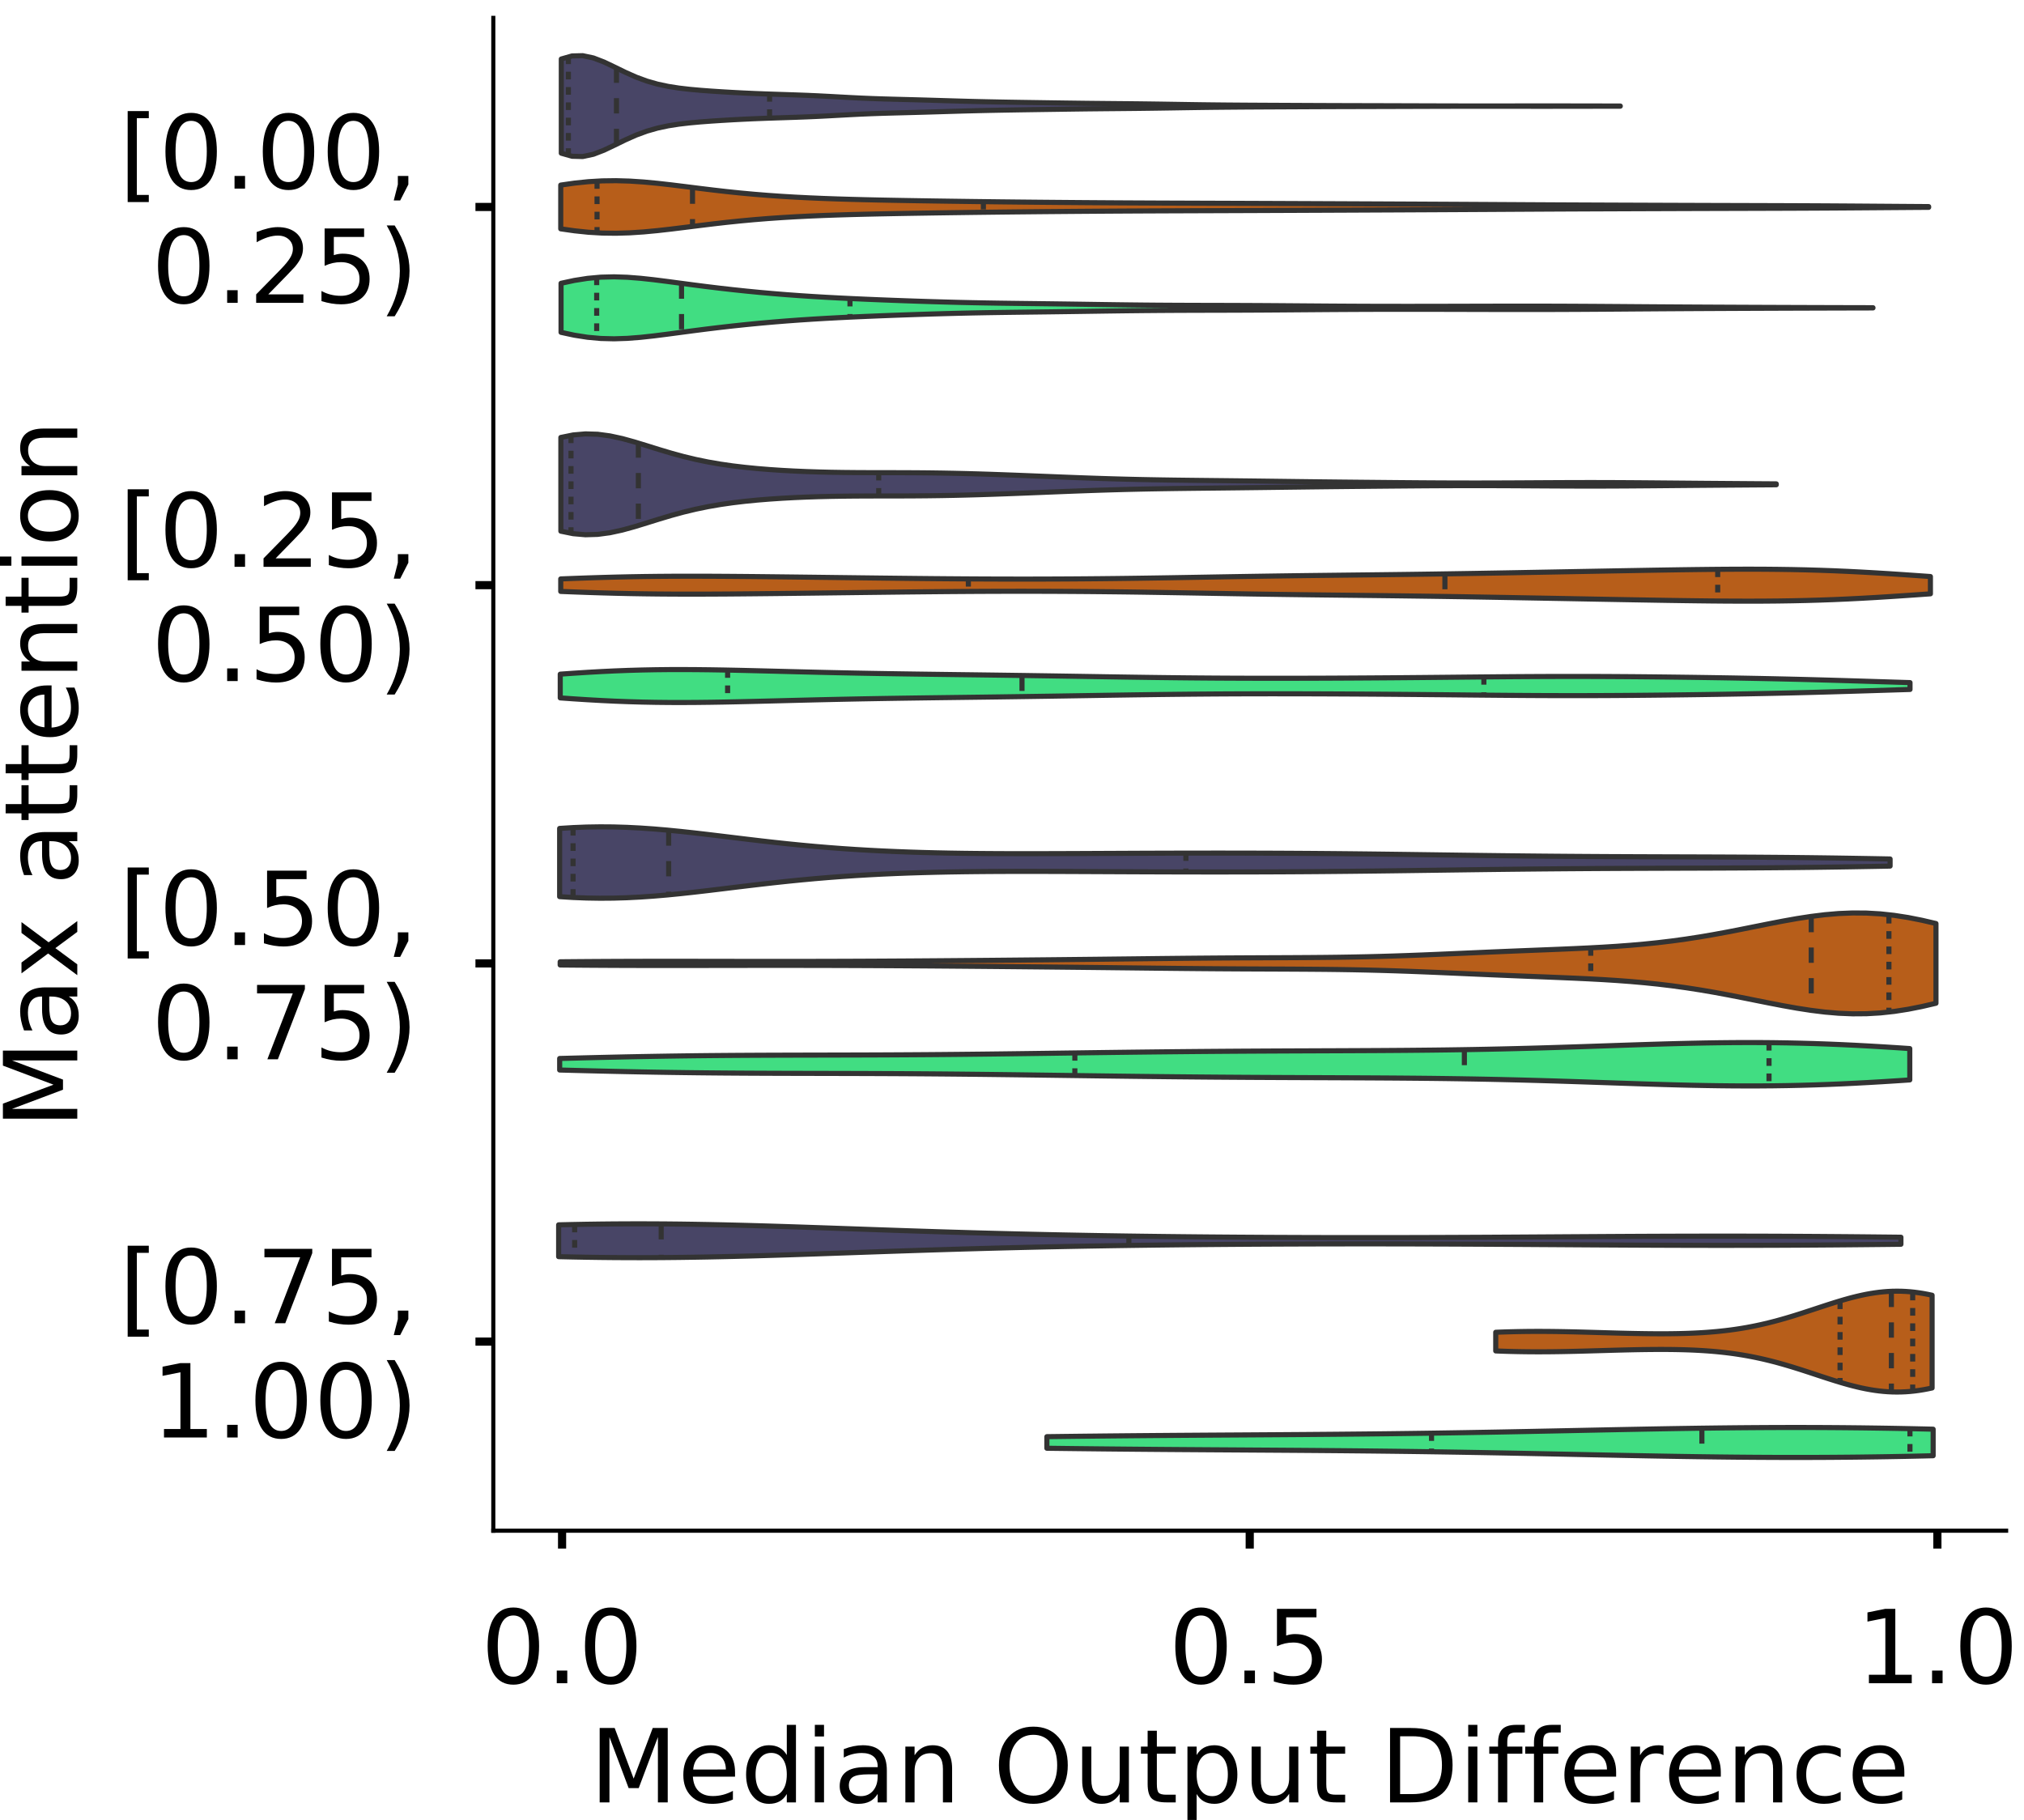 <?xml version="1.0" encoding="utf-8" standalone="no"?>
<!DOCTYPE svg PUBLIC "-//W3C//DTD SVG 1.1//EN"
  "http://www.w3.org/Graphics/SVG/1.1/DTD/svg11.dtd">
<!-- Created with matplotlib (https://matplotlib.org/) -->
<svg height="356.753pt" version="1.1" viewBox="0 0 396.753 356.753" width="396.753pt" xmlns="http://www.w3.org/2000/svg" xmlns:xlink="http://www.w3.org/1999/xlink">
 <defs>
  <style type="text/css">
*{stroke-linecap:butt;stroke-linejoin:round;}
  </style>
 </defs>
 <g id="figure_1">
  <g id="patch_1">
   <path d="M 0 356.753 
L 396.753 356.753 
L 396.753 0 
L 0 0 
z
" style="fill:#ffffff;"/>
  </g>
  <g id="axes_1">
   <g id="patch_2">
    <path d="M 96.7 300.053 
L 393.253 300.053 
L 393.253 3.5 
L 96.7 3.5 
z
" style="fill:#ffffff;"/>
   </g>
   <g id="PolyCollection_1">
    <defs>
     <path d="M 110.027 -326.72 
L 110.027 -345.189 
L 112.124 -345.786 
L 114.221 -345.839 
L 116.318 -345.396 
L 118.415 -344.588 
L 120.512 -343.589 
L 122.609 -342.564 
L 124.705 -341.633 
L 126.802 -340.861 
L 128.899 -340.262 
L 130.996 -339.816 
L 133.093 -339.488 
L 135.19 -339.244 
L 137.287 -339.054 
L 139.383 -338.897 
L 141.48 -338.76 
L 143.577 -338.637 
L 145.674 -338.527 
L 147.771 -338.431 
L 149.868 -338.348 
L 151.965 -338.276 
L 154.061 -338.209 
L 156.158 -338.14 
L 158.255 -338.061 
L 160.352 -337.968 
L 162.449 -337.86 
L 164.546 -337.745 
L 166.643 -337.631 
L 168.739 -337.527 
L 170.836 -337.439 
L 172.933 -337.367 
L 175.03 -337.307 
L 177.127 -337.253 
L 179.224 -337.199 
L 181.32 -337.141 
L 183.417 -337.079 
L 185.514 -337.015 
L 187.611 -336.953 
L 189.708 -336.894 
L 191.805 -336.842 
L 193.902 -336.795 
L 195.998 -336.754 
L 198.095 -336.717 
L 200.192 -336.683 
L 202.289 -336.651 
L 204.386 -336.62 
L 206.483 -336.589 
L 208.58 -336.559 
L 210.676 -336.531 
L 212.773 -336.504 
L 214.87 -336.481 
L 216.967 -336.46 
L 219.064 -336.44 
L 221.161 -336.421 
L 223.258 -336.399 
L 225.354 -336.373 
L 227.451 -336.344 
L 229.548 -336.311 
L 231.645 -336.278 
L 233.742 -336.246 
L 235.839 -336.216 
L 237.935 -336.191 
L 240.032 -336.169 
L 242.129 -336.152 
L 244.226 -336.137 
L 246.323 -336.125 
L 248.42 -336.114 
L 250.517 -336.104 
L 252.613 -336.094 
L 254.71 -336.084 
L 256.807 -336.074 
L 258.904 -336.065 
L 261.001 -336.057 
L 263.098 -336.05 
L 265.195 -336.044 
L 267.291 -336.039 
L 269.388 -336.034 
L 271.485 -336.028 
L 273.582 -336.022 
L 275.679 -336.015 
L 277.776 -336.009 
L 279.873 -336.002 
L 281.969 -335.996 
L 284.066 -335.99 
L 286.163 -335.986 
L 288.26 -335.983 
L 290.357 -335.981 
L 292.454 -335.981 
L 294.551 -335.983 
L 296.647 -335.986 
L 298.744 -335.989 
L 300.841 -335.991 
L 302.938 -335.991 
L 305.035 -335.99 
L 307.132 -335.988 
L 309.228 -335.984 
L 311.325 -335.981 
L 313.422 -335.977 
L 315.519 -335.974 
L 317.616 -335.971 
L 317.616 -335.937 
L 317.616 -335.937 
L 315.519 -335.935 
L 313.422 -335.931 
L 311.325 -335.928 
L 309.228 -335.924 
L 307.132 -335.921 
L 305.035 -335.919 
L 302.938 -335.917 
L 300.841 -335.918 
L 298.744 -335.92 
L 296.647 -335.923 
L 294.551 -335.925 
L 292.454 -335.927 
L 290.357 -335.928 
L 288.26 -335.926 
L 286.163 -335.923 
L 284.066 -335.918 
L 281.969 -335.913 
L 279.873 -335.907 
L 277.776 -335.9 
L 275.679 -335.893 
L 273.582 -335.887 
L 271.485 -335.881 
L 269.388 -335.875 
L 267.291 -335.87 
L 265.195 -335.864 
L 263.098 -335.859 
L 261.001 -335.852 
L 258.904 -335.844 
L 256.807 -335.835 
L 254.71 -335.825 
L 252.613 -335.815 
L 250.517 -335.805 
L 248.42 -335.795 
L 246.323 -335.784 
L 244.226 -335.772 
L 242.129 -335.757 
L 240.032 -335.739 
L 237.935 -335.718 
L 235.839 -335.692 
L 233.742 -335.663 
L 231.645 -335.631 
L 229.548 -335.597 
L 227.451 -335.565 
L 225.354 -335.536 
L 223.258 -335.51 
L 221.161 -335.488 
L 219.064 -335.468 
L 216.967 -335.449 
L 214.87 -335.428 
L 212.773 -335.405 
L 210.676 -335.378 
L 208.58 -335.349 
L 206.483 -335.319 
L 204.386 -335.289 
L 202.289 -335.258 
L 200.192 -335.226 
L 198.095 -335.192 
L 195.998 -335.155 
L 193.902 -335.114 
L 191.805 -335.067 
L 189.708 -335.014 
L 187.611 -334.956 
L 185.514 -334.893 
L 183.417 -334.83 
L 181.32 -334.768 
L 179.224 -334.71 
L 177.127 -334.656 
L 175.03 -334.602 
L 172.933 -334.542 
L 170.836 -334.47 
L 168.739 -334.381 
L 166.643 -334.277 
L 164.546 -334.163 
L 162.449 -334.048 
L 160.352 -333.941 
L 158.255 -333.848 
L 156.158 -333.769 
L 154.061 -333.7 
L 151.965 -333.633 
L 149.868 -333.561 
L 147.771 -333.478 
L 145.674 -333.382 
L 143.577 -333.272 
L 141.48 -333.149 
L 139.383 -333.012 
L 137.287 -332.855 
L 135.19 -332.664 
L 133.093 -332.42 
L 130.996 -332.093 
L 128.899 -331.647 
L 126.802 -331.047 
L 124.705 -330.276 
L 122.609 -329.345 
L 120.512 -328.32 
L 118.415 -327.321 
L 116.318 -326.513 
L 114.221 -326.069 
L 112.124 -326.123 
L 110.027 -326.72 
z
" id="mfff986ef93" style="stroke:#333333;"/>
    </defs>
    <g clip-path="url(#p9f422ab969)">
     <use style="fill:#484566;stroke:#333333;" x="0" xlink:href="#mfff986ef93" y="356.753"/>
    </g>
   </g>
   <g id="PolyCollection_2">
    <defs>
     <path d="M 109.918 -311.895 
L 109.918 -320.473 
L 112.627 -320.86 
L 115.335 -321.14 
L 118.044 -321.299 
L 120.752 -321.335 
L 123.461 -321.255 
L 126.169 -321.076 
L 128.878 -320.821 
L 131.587 -320.515 
L 134.295 -320.181 
L 137.004 -319.841 
L 139.712 -319.511 
L 142.421 -319.201 
L 145.129 -318.92 
L 147.838 -318.67 
L 150.547 -318.452 
L 153.255 -318.264 
L 155.964 -318.104 
L 158.672 -317.969 
L 161.381 -317.854 
L 164.089 -317.758 
L 166.798 -317.677 
L 169.507 -317.607 
L 172.215 -317.546 
L 174.924 -317.493 
L 177.632 -317.445 
L 180.341 -317.4 
L 183.049 -317.358 
L 185.758 -317.319 
L 188.467 -317.281 
L 191.175 -317.245 
L 193.884 -317.212 
L 196.592 -317.18 
L 199.301 -317.151 
L 202.009 -317.124 
L 204.718 -317.099 
L 207.427 -317.075 
L 210.135 -317.053 
L 212.844 -317.032 
L 215.552 -317.013 
L 218.261 -316.996 
L 220.97 -316.98 
L 223.678 -316.967 
L 226.387 -316.954 
L 229.095 -316.943 
L 231.804 -316.933 
L 234.512 -316.924 
L 237.221 -316.914 
L 239.93 -316.905 
L 242.638 -316.895 
L 245.347 -316.884 
L 248.055 -316.874 
L 250.764 -316.863 
L 253.472 -316.851 
L 256.181 -316.84 
L 258.89 -316.828 
L 261.598 -316.816 
L 264.307 -316.804 
L 267.015 -316.792 
L 269.724 -316.78 
L 272.432 -316.767 
L 275.141 -316.754 
L 277.85 -316.741 
L 280.558 -316.727 
L 283.267 -316.713 
L 285.975 -316.699 
L 288.684 -316.684 
L 291.392 -316.669 
L 294.101 -316.653 
L 296.81 -316.638 
L 299.518 -316.622 
L 302.227 -316.608 
L 304.935 -316.593 
L 307.644 -316.58 
L 310.353 -316.568 
L 313.061 -316.557 
L 315.77 -316.546 
L 318.478 -316.536 
L 321.187 -316.526 
L 323.895 -316.516 
L 326.604 -316.506 
L 329.313 -316.497 
L 332.021 -316.488 
L 334.73 -316.479 
L 337.438 -316.471 
L 340.147 -316.464 
L 342.855 -316.456 
L 345.564 -316.448 
L 348.273 -316.44 
L 350.981 -316.43 
L 353.69 -316.419 
L 356.398 -316.406 
L 359.107 -316.39 
L 361.815 -316.373 
L 364.524 -316.354 
L 367.233 -316.334 
L 369.941 -316.314 
L 372.65 -316.294 
L 375.358 -316.275 
L 378.067 -316.257 
L 378.067 -316.111 
L 378.067 -316.111 
L 375.358 -316.094 
L 372.65 -316.074 
L 369.941 -316.054 
L 367.233 -316.034 
L 364.524 -316.014 
L 361.815 -315.995 
L 359.107 -315.978 
L 356.398 -315.963 
L 353.69 -315.95 
L 350.981 -315.938 
L 348.273 -315.929 
L 345.564 -315.92 
L 342.855 -315.912 
L 340.147 -315.905 
L 337.438 -315.897 
L 334.73 -315.889 
L 332.021 -315.881 
L 329.313 -315.872 
L 326.604 -315.862 
L 323.895 -315.853 
L 321.187 -315.843 
L 318.478 -315.833 
L 315.77 -315.822 
L 313.061 -315.812 
L 310.353 -315.8 
L 307.644 -315.788 
L 304.935 -315.775 
L 302.227 -315.761 
L 299.518 -315.746 
L 296.81 -315.731 
L 294.101 -315.715 
L 291.392 -315.699 
L 288.684 -315.684 
L 285.975 -315.669 
L 283.267 -315.655 
L 280.558 -315.641 
L 277.85 -315.628 
L 275.141 -315.614 
L 272.432 -315.601 
L 269.724 -315.589 
L 267.015 -315.576 
L 264.307 -315.564 
L 261.598 -315.552 
L 258.89 -315.54 
L 256.181 -315.529 
L 253.472 -315.517 
L 250.764 -315.506 
L 248.055 -315.495 
L 245.347 -315.484 
L 242.638 -315.474 
L 239.93 -315.464 
L 237.221 -315.454 
L 234.512 -315.445 
L 231.804 -315.435 
L 229.095 -315.425 
L 226.387 -315.414 
L 223.678 -315.402 
L 220.97 -315.388 
L 218.261 -315.372 
L 215.552 -315.355 
L 212.844 -315.336 
L 210.135 -315.315 
L 207.427 -315.293 
L 204.718 -315.27 
L 202.009 -315.244 
L 199.301 -315.217 
L 196.592 -315.188 
L 193.884 -315.156 
L 191.175 -315.123 
L 188.467 -315.087 
L 185.758 -315.05 
L 183.049 -315.01 
L 180.341 -314.968 
L 177.632 -314.924 
L 174.924 -314.875 
L 172.215 -314.822 
L 169.507 -314.761 
L 166.798 -314.692 
L 164.089 -314.61 
L 161.381 -314.514 
L 158.672 -314.4 
L 155.964 -314.264 
L 153.255 -314.104 
L 150.547 -313.916 
L 147.838 -313.698 
L 145.129 -313.448 
L 142.421 -313.167 
L 139.712 -312.858 
L 137.004 -312.527 
L 134.295 -312.187 
L 131.587 -311.854 
L 128.878 -311.548 
L 126.169 -311.293 
L 123.461 -311.114 
L 120.752 -311.034 
L 118.044 -311.069 
L 115.335 -311.228 
L 112.627 -311.509 
L 109.918 -311.895 
z
" id="mf8a082a190" style="stroke:#333333;"/>
    </defs>
    <g clip-path="url(#p9f422ab969)">
     <use style="fill:#b75e1a;stroke:#333333;" x="0" xlink:href="#mf8a082a190" y="356.753"/>
    </g>
   </g>
   <g id="PolyCollection_3">
    <defs>
     <path d="M 109.979 -291.605 
L 109.979 -301.222 
L 112.577 -301.78 
L 115.175 -302.187 
L 117.772 -302.423 
L 120.37 -302.488 
L 122.968 -302.403 
L 125.566 -302.2 
L 128.163 -301.917 
L 130.761 -301.589 
L 133.359 -301.243 
L 135.956 -300.899 
L 138.554 -300.567 
L 141.152 -300.253 
L 143.749 -299.959 
L 146.347 -299.686 
L 148.945 -299.433 
L 151.542 -299.202 
L 154.14 -298.992 
L 156.738 -298.802 
L 159.336 -298.631 
L 161.933 -298.477 
L 164.531 -298.339 
L 167.129 -298.213 
L 169.726 -298.098 
L 172.324 -297.99 
L 174.922 -297.889 
L 177.519 -297.794 
L 180.117 -297.706 
L 182.715 -297.623 
L 185.313 -297.548 
L 187.91 -297.48 
L 190.508 -297.422 
L 193.106 -297.372 
L 195.703 -297.33 
L 198.301 -297.294 
L 200.899 -297.261 
L 203.496 -297.23 
L 206.094 -297.197 
L 208.692 -297.163 
L 211.29 -297.127 
L 213.887 -297.089 
L 216.485 -297.051 
L 219.083 -297.015 
L 221.68 -296.983 
L 224.278 -296.955 
L 226.876 -296.932 
L 229.473 -296.916 
L 232.071 -296.904 
L 234.669 -296.895 
L 237.267 -296.889 
L 239.864 -296.883 
L 242.462 -296.875 
L 245.06 -296.864 
L 247.657 -296.85 
L 250.255 -296.833 
L 252.853 -296.813 
L 255.45 -296.793 
L 258.048 -296.773 
L 260.646 -296.754 
L 263.243 -296.738 
L 265.841 -296.724 
L 268.439 -296.714 
L 271.037 -296.707 
L 273.634 -296.703 
L 276.232 -296.702 
L 278.83 -296.704 
L 281.427 -296.708 
L 284.025 -296.714 
L 286.623 -296.72 
L 289.22 -296.727 
L 291.818 -296.733 
L 294.416 -296.738 
L 297.014 -296.741 
L 299.611 -296.741 
L 302.209 -296.739 
L 304.807 -296.733 
L 307.404 -296.723 
L 310.002 -296.71 
L 312.6 -296.695 
L 315.197 -296.677 
L 317.795 -296.659 
L 320.393 -296.639 
L 322.991 -296.62 
L 325.588 -296.602 
L 328.186 -296.586 
L 330.784 -296.57 
L 333.381 -296.556 
L 335.979 -296.543 
L 338.577 -296.531 
L 341.174 -296.519 
L 343.772 -296.508 
L 346.37 -296.498 
L 348.968 -296.488 
L 351.565 -296.479 
L 354.163 -296.47 
L 356.761 -296.462 
L 359.358 -296.454 
L 361.956 -296.447 
L 364.554 -296.441 
L 367.151 -296.435 
L 367.151 -296.393 
L 367.151 -296.393 
L 364.554 -296.387 
L 361.956 -296.381 
L 359.358 -296.374 
L 356.761 -296.366 
L 354.163 -296.358 
L 351.565 -296.349 
L 348.968 -296.34 
L 346.37 -296.33 
L 343.772 -296.32 
L 341.174 -296.309 
L 338.577 -296.297 
L 335.979 -296.285 
L 333.381 -296.272 
L 330.784 -296.258 
L 328.186 -296.242 
L 325.588 -296.226 
L 322.991 -296.207 
L 320.393 -296.189 
L 317.795 -296.169 
L 315.197 -296.15 
L 312.6 -296.133 
L 310.002 -296.117 
L 307.404 -296.105 
L 304.807 -296.095 
L 302.209 -296.089 
L 299.611 -296.087 
L 297.014 -296.087 
L 294.416 -296.09 
L 291.818 -296.095 
L 289.22 -296.101 
L 286.623 -296.108 
L 284.025 -296.114 
L 281.427 -296.12 
L 278.83 -296.124 
L 276.232 -296.126 
L 273.634 -296.125 
L 271.037 -296.121 
L 268.439 -296.114 
L 265.841 -296.104 
L 263.243 -296.09 
L 260.646 -296.074 
L 258.048 -296.055 
L 255.45 -296.035 
L 252.853 -296.015 
L 250.255 -295.995 
L 247.657 -295.978 
L 245.06 -295.964 
L 242.462 -295.953 
L 239.864 -295.945 
L 237.267 -295.939 
L 234.669 -295.933 
L 232.071 -295.924 
L 229.473 -295.912 
L 226.876 -295.895 
L 224.278 -295.873 
L 221.68 -295.845 
L 219.083 -295.813 
L 216.485 -295.777 
L 213.887 -295.739 
L 211.29 -295.701 
L 208.692 -295.665 
L 206.094 -295.63 
L 203.496 -295.598 
L 200.899 -295.567 
L 198.301 -295.534 
L 195.703 -295.498 
L 193.106 -295.456 
L 190.508 -295.406 
L 187.91 -295.348 
L 185.313 -295.28 
L 182.715 -295.205 
L 180.117 -295.122 
L 177.519 -295.033 
L 174.922 -294.939 
L 172.324 -294.838 
L 169.726 -294.73 
L 167.129 -294.615 
L 164.531 -294.489 
L 161.933 -294.35 
L 159.336 -294.197 
L 156.738 -294.026 
L 154.14 -293.836 
L 151.542 -293.626 
L 148.945 -293.395 
L 146.347 -293.142 
L 143.749 -292.869 
L 141.152 -292.575 
L 138.554 -292.261 
L 135.956 -291.929 
L 133.359 -291.585 
L 130.761 -291.239 
L 128.163 -290.911 
L 125.566 -290.628 
L 122.968 -290.425 
L 120.37 -290.34 
L 117.772 -290.405 
L 115.175 -290.641 
L 112.577 -291.048 
L 109.979 -291.605 
z
" id="m6c8630a263" style="stroke:#333333;"/>
    </defs>
    <g clip-path="url(#p9f422ab969)">
     <use style="fill:#41dd82;stroke:#333333;" x="0" xlink:href="#m6c8630a263" y="356.753"/>
    </g>
   </g>
   <g id="PolyCollection_4">
    <defs>
     <path d="M 109.941 -252.628 
L 109.941 -271.004 
L 112.347 -271.492 
L 114.754 -271.701 
L 117.16 -271.631 
L 119.567 -271.308 
L 121.974 -270.785 
L 124.38 -270.122 
L 126.787 -269.386 
L 129.193 -268.635 
L 131.6 -267.916 
L 134.006 -267.259 
L 136.413 -266.682 
L 138.82 -266.188 
L 141.226 -265.773 
L 143.633 -265.427 
L 146.039 -265.142 
L 148.446 -264.905 
L 150.853 -264.71 
L 153.259 -264.549 
L 155.666 -264.419 
L 158.072 -264.315 
L 160.479 -264.236 
L 162.885 -264.178 
L 165.292 -264.14 
L 167.699 -264.116 
L 170.105 -264.104 
L 172.512 -264.099 
L 174.918 -264.097 
L 177.325 -264.091 
L 179.731 -264.079 
L 182.138 -264.057 
L 184.545 -264.024 
L 186.951 -263.979 
L 189.358 -263.922 
L 191.764 -263.855 
L 194.171 -263.778 
L 196.578 -263.694 
L 198.984 -263.605 
L 201.391 -263.511 
L 203.797 -263.415 
L 206.204 -263.319 
L 208.61 -263.223 
L 211.017 -263.131 
L 213.424 -263.044 
L 215.83 -262.963 
L 218.237 -262.889 
L 220.643 -262.824 
L 223.05 -262.766 
L 225.457 -262.718 
L 227.863 -262.676 
L 230.27 -262.64 
L 232.676 -262.61 
L 235.083 -262.582 
L 237.489 -262.556 
L 239.896 -262.53 
L 242.303 -262.503 
L 244.709 -262.475 
L 247.116 -262.446 
L 249.522 -262.416 
L 251.929 -262.385 
L 254.336 -262.355 
L 256.742 -262.325 
L 259.149 -262.297 
L 261.555 -262.271 
L 263.962 -262.245 
L 266.368 -262.221 
L 268.775 -262.198 
L 271.182 -262.175 
L 273.588 -262.153 
L 275.995 -262.133 
L 278.401 -262.114 
L 280.808 -262.098 
L 283.215 -262.086 
L 285.621 -262.078 
L 288.028 -262.074 
L 290.434 -262.074 
L 292.841 -262.079 
L 295.247 -262.088 
L 297.654 -262.099 
L 300.061 -262.113 
L 302.467 -262.127 
L 304.874 -262.14 
L 307.28 -262.151 
L 309.687 -262.158 
L 312.094 -262.16 
L 314.5 -262.156 
L 316.907 -262.147 
L 319.313 -262.134 
L 321.72 -262.117 
L 324.126 -262.097 
L 326.533 -262.076 
L 328.94 -262.055 
L 331.346 -262.034 
L 333.753 -262.013 
L 336.159 -261.994 
L 338.566 -261.976 
L 340.972 -261.958 
L 343.379 -261.94 
L 345.786 -261.923 
L 348.192 -261.907 
L 348.192 -261.725 
L 348.192 -261.725 
L 345.786 -261.709 
L 343.379 -261.692 
L 340.972 -261.674 
L 338.566 -261.657 
L 336.159 -261.638 
L 333.753 -261.619 
L 331.346 -261.599 
L 328.94 -261.578 
L 326.533 -261.556 
L 324.126 -261.535 
L 321.72 -261.516 
L 319.313 -261.498 
L 316.907 -261.485 
L 314.5 -261.476 
L 312.094 -261.473 
L 309.687 -261.474 
L 307.28 -261.481 
L 304.874 -261.492 
L 302.467 -261.505 
L 300.061 -261.519 
L 297.654 -261.533 
L 295.247 -261.545 
L 292.841 -261.553 
L 290.434 -261.558 
L 288.028 -261.558 
L 285.621 -261.554 
L 283.215 -261.546 
L 280.808 -261.534 
L 278.401 -261.518 
L 275.995 -261.499 
L 273.588 -261.479 
L 271.182 -261.457 
L 268.775 -261.435 
L 266.368 -261.411 
L 263.962 -261.387 
L 261.555 -261.362 
L 259.149 -261.335 
L 256.742 -261.307 
L 254.336 -261.277 
L 251.929 -261.247 
L 249.522 -261.216 
L 247.116 -261.186 
L 244.709 -261.157 
L 242.303 -261.129 
L 239.896 -261.102 
L 237.489 -261.076 
L 235.083 -261.05 
L 232.676 -261.023 
L 230.27 -260.992 
L 227.863 -260.956 
L 225.457 -260.915 
L 223.05 -260.866 
L 220.643 -260.809 
L 218.237 -260.743 
L 215.83 -260.67 
L 213.424 -260.588 
L 211.017 -260.501 
L 208.61 -260.409 
L 206.204 -260.314 
L 203.797 -260.217 
L 201.391 -260.121 
L 198.984 -260.027 
L 196.578 -259.938 
L 194.171 -259.854 
L 191.764 -259.777 
L 189.358 -259.71 
L 186.951 -259.653 
L 184.545 -259.608 
L 182.138 -259.575 
L 179.731 -259.553 
L 177.325 -259.541 
L 174.918 -259.536 
L 172.512 -259.533 
L 170.105 -259.528 
L 167.699 -259.516 
L 165.292 -259.493 
L 162.885 -259.454 
L 160.479 -259.396 
L 158.072 -259.317 
L 155.666 -259.213 
L 153.259 -259.083 
L 150.853 -258.922 
L 148.446 -258.727 
L 146.039 -258.49 
L 143.633 -258.205 
L 141.226 -257.86 
L 138.82 -257.444 
L 136.413 -256.95 
L 134.006 -256.373 
L 131.6 -255.716 
L 129.193 -254.997 
L 126.787 -254.246 
L 124.38 -253.51 
L 121.974 -252.847 
L 119.567 -252.324 
L 117.16 -252.002 
L 114.754 -251.931 
L 112.347 -252.14 
L 109.941 -252.628 
z
" id="ma7430d5ea6" style="stroke:#333333;"/>
    </defs>
    <g clip-path="url(#p9f422ab969)">
     <use style="fill:#484566;stroke:#333333;" x="0" xlink:href="#ma7430d5ea6" y="356.753"/>
    </g>
   </g>
   <g id="PolyCollection_5">
    <defs>
     <path d="M 109.917 -240.82 
L 109.917 -243.272 
L 112.629 -243.377 
L 115.341 -243.474 
L 118.053 -243.559 
L 120.765 -243.632 
L 123.477 -243.692 
L 126.189 -243.739 
L 128.901 -243.772 
L 131.613 -243.792 
L 134.325 -243.801 
L 137.037 -243.8 
L 139.749 -243.791 
L 142.461 -243.775 
L 145.173 -243.754 
L 147.885 -243.729 
L 150.597 -243.701 
L 153.31 -243.671 
L 156.022 -243.64 
L 158.734 -243.607 
L 161.446 -243.575 
L 164.158 -243.541 
L 166.87 -243.508 
L 169.582 -243.475 
L 172.294 -243.442 
L 175.006 -243.411 
L 177.718 -243.38 
L 180.43 -243.352 
L 183.142 -243.325 
L 185.854 -243.302 
L 188.566 -243.282 
L 191.278 -243.265 
L 193.99 -243.253 
L 196.702 -243.244 
L 199.414 -243.241 
L 202.126 -243.241 
L 204.838 -243.247 
L 207.55 -243.257 
L 210.262 -243.272 
L 212.974 -243.292 
L 215.686 -243.316 
L 218.398 -243.345 
L 221.11 -243.378 
L 223.822 -243.415 
L 226.535 -243.455 
L 229.247 -243.498 
L 231.959 -243.544 
L 234.671 -243.59 
L 237.383 -243.637 
L 240.095 -243.684 
L 242.807 -243.73 
L 245.519 -243.774 
L 248.231 -243.816 
L 250.943 -243.856 
L 253.655 -243.893 
L 256.367 -243.928 
L 259.079 -243.96 
L 261.791 -243.991 
L 264.503 -244.022 
L 267.215 -244.052 
L 269.927 -244.083 
L 272.639 -244.115 
L 275.351 -244.148 
L 278.063 -244.184 
L 280.775 -244.222 
L 283.487 -244.263 
L 286.199 -244.305 
L 288.911 -244.349 
L 291.623 -244.396 
L 294.335 -244.443 
L 297.047 -244.491 
L 299.759 -244.541 
L 302.472 -244.59 
L 305.184 -244.64 
L 307.896 -244.69 
L 310.608 -244.74 
L 313.32 -244.789 
L 316.032 -244.839 
L 318.744 -244.887 
L 321.456 -244.935 
L 324.168 -244.982 
L 326.88 -245.026 
L 329.592 -245.068 
L 332.304 -245.105 
L 335.016 -245.136 
L 337.728 -245.16 
L 340.44 -245.176 
L 343.152 -245.18 
L 345.864 -245.171 
L 348.576 -245.146 
L 351.288 -245.106 
L 354 -245.047 
L 356.712 -244.968 
L 359.424 -244.871 
L 362.136 -244.753 
L 364.848 -244.617 
L 367.56 -244.464 
L 370.272 -244.297 
L 372.984 -244.118 
L 375.697 -243.931 
L 378.409 -243.741 
L 378.409 -240.351 
L 378.409 -240.351 
L 375.697 -240.16 
L 372.984 -239.974 
L 370.272 -239.795 
L 367.56 -239.627 
L 364.848 -239.475 
L 362.136 -239.339 
L 359.424 -239.221 
L 356.712 -239.123 
L 354 -239.045 
L 351.288 -238.986 
L 348.576 -238.945 
L 345.864 -238.921 
L 343.152 -238.912 
L 340.44 -238.916 
L 337.728 -238.931 
L 335.016 -238.955 
L 332.304 -238.987 
L 329.592 -239.024 
L 326.88 -239.065 
L 324.168 -239.11 
L 321.456 -239.156 
L 318.744 -239.204 
L 316.032 -239.253 
L 313.32 -239.302 
L 310.608 -239.352 
L 307.896 -239.402 
L 305.184 -239.452 
L 302.472 -239.502 
L 299.759 -239.551 
L 297.047 -239.6 
L 294.335 -239.649 
L 291.623 -239.696 
L 288.911 -239.742 
L 286.199 -239.787 
L 283.487 -239.829 
L 280.775 -239.869 
L 278.063 -239.907 
L 275.351 -239.943 
L 272.639 -239.977 
L 269.927 -240.009 
L 267.215 -240.04 
L 264.503 -240.07 
L 261.791 -240.1 
L 259.079 -240.131 
L 256.367 -240.164 
L 253.655 -240.199 
L 250.943 -240.236 
L 248.231 -240.275 
L 245.519 -240.317 
L 242.807 -240.362 
L 240.095 -240.407 
L 237.383 -240.454 
L 234.671 -240.502 
L 231.959 -240.548 
L 229.247 -240.593 
L 226.535 -240.636 
L 223.822 -240.677 
L 221.11 -240.714 
L 218.398 -240.747 
L 215.686 -240.775 
L 212.974 -240.8 
L 210.262 -240.819 
L 207.55 -240.834 
L 204.838 -240.845 
L 202.126 -240.85 
L 199.414 -240.851 
L 196.702 -240.847 
L 193.99 -240.839 
L 191.278 -240.827 
L 188.566 -240.81 
L 185.854 -240.79 
L 183.142 -240.766 
L 180.43 -240.74 
L 177.718 -240.712 
L 175.006 -240.681 
L 172.294 -240.649 
L 169.582 -240.617 
L 166.87 -240.584 
L 164.158 -240.55 
L 161.446 -240.517 
L 158.734 -240.484 
L 156.022 -240.452 
L 153.31 -240.42 
L 150.597 -240.391 
L 147.885 -240.363 
L 145.173 -240.338 
L 142.461 -240.316 
L 139.749 -240.301 
L 137.037 -240.291 
L 134.325 -240.291 
L 131.613 -240.3 
L 128.901 -240.32 
L 126.189 -240.353 
L 123.477 -240.399 
L 120.765 -240.459 
L 118.053 -240.532 
L 115.341 -240.618 
L 112.629 -240.715 
L 109.917 -240.82 
z
" id="m00499103f0" style="stroke:#333333;"/>
    </defs>
    <g clip-path="url(#p9f422ab969)">
     <use style="fill:#b75e1a;stroke:#333333;" x="0" xlink:href="#m00499103f0" y="356.753"/>
    </g>
   </g>
   <g id="PolyCollection_6">
    <defs>
     <path d="M 109.821 -219.948 
L 109.821 -224.604 
L 112.494 -224.791 
L 115.166 -224.962 
L 117.839 -225.112 
L 120.512 -225.24 
L 123.184 -225.343 
L 125.857 -225.42 
L 128.53 -225.471 
L 131.202 -225.499 
L 133.875 -225.504 
L 136.547 -225.49 
L 139.22 -225.46 
L 141.893 -225.416 
L 144.565 -225.362 
L 147.238 -225.3 
L 149.911 -225.234 
L 152.583 -225.167 
L 155.256 -225.098 
L 157.928 -225.032 
L 160.601 -224.968 
L 163.274 -224.907 
L 165.946 -224.85 
L 168.619 -224.797 
L 171.291 -224.749 
L 173.964 -224.704 
L 176.637 -224.663 
L 179.309 -224.624 
L 181.982 -224.587 
L 184.655 -224.552 
L 187.327 -224.518 
L 190 -224.484 
L 192.672 -224.45 
L 195.345 -224.415 
L 198.018 -224.378 
L 200.69 -224.341 
L 203.363 -224.301 
L 206.035 -224.261 
L 208.708 -224.219 
L 211.381 -224.177 
L 214.053 -224.134 
L 216.726 -224.091 
L 219.399 -224.05 
L 222.071 -224.01 
L 224.744 -223.972 
L 227.416 -223.937 
L 230.089 -223.905 
L 232.762 -223.877 
L 235.434 -223.853 
L 238.107 -223.833 
L 240.78 -223.818 
L 243.452 -223.807 
L 246.125 -223.8 
L 248.797 -223.797 
L 251.47 -223.797 
L 254.143 -223.8 
L 256.815 -223.807 
L 259.488 -223.815 
L 262.16 -223.827 
L 264.833 -223.84 
L 267.506 -223.856 
L 270.178 -223.874 
L 272.851 -223.893 
L 275.524 -223.915 
L 278.196 -223.938 
L 280.869 -223.963 
L 283.541 -223.988 
L 286.214 -224.015 
L 288.887 -224.041 
L 291.559 -224.066 
L 294.232 -224.09 
L 296.905 -224.111 
L 299.577 -224.128 
L 302.25 -224.142 
L 304.922 -224.151 
L 307.595 -224.155 
L 310.268 -224.154 
L 312.94 -224.148 
L 315.613 -224.136 
L 318.285 -224.119 
L 320.958 -224.099 
L 323.631 -224.074 
L 326.303 -224.045 
L 328.976 -224.013 
L 331.649 -223.979 
L 334.321 -223.941 
L 336.994 -223.9 
L 339.666 -223.856 
L 342.339 -223.808 
L 345.012 -223.757 
L 347.684 -223.701 
L 350.357 -223.641 
L 353.029 -223.577 
L 355.702 -223.508 
L 358.375 -223.434 
L 361.047 -223.357 
L 363.72 -223.277 
L 366.393 -223.195 
L 369.065 -223.112 
L 371.738 -223.029 
L 374.41 -222.947 
L 374.41 -221.604 
L 374.41 -221.604 
L 371.738 -221.522 
L 369.065 -221.439 
L 366.393 -221.356 
L 363.72 -221.274 
L 361.047 -221.194 
L 358.375 -221.117 
L 355.702 -221.044 
L 353.029 -220.975 
L 350.357 -220.91 
L 347.684 -220.85 
L 345.012 -220.795 
L 342.339 -220.743 
L 339.666 -220.696 
L 336.994 -220.651 
L 334.321 -220.611 
L 331.649 -220.573 
L 328.976 -220.538 
L 326.303 -220.506 
L 323.631 -220.478 
L 320.958 -220.453 
L 318.285 -220.432 
L 315.613 -220.415 
L 312.94 -220.404 
L 310.268 -220.397 
L 307.595 -220.396 
L 304.922 -220.4 
L 302.25 -220.409 
L 299.577 -220.423 
L 296.905 -220.441 
L 294.232 -220.462 
L 291.559 -220.485 
L 288.887 -220.51 
L 286.214 -220.537 
L 283.541 -220.563 
L 280.869 -220.588 
L 278.196 -220.613 
L 275.524 -220.636 
L 272.851 -220.658 
L 270.178 -220.678 
L 267.506 -220.695 
L 264.833 -220.711 
L 262.16 -220.724 
L 259.488 -220.736 
L 256.815 -220.745 
L 254.143 -220.751 
L 251.47 -220.754 
L 248.797 -220.755 
L 246.125 -220.751 
L 243.452 -220.744 
L 240.78 -220.733 
L 238.107 -220.718 
L 235.434 -220.698 
L 232.762 -220.674 
L 230.089 -220.646 
L 227.416 -220.615 
L 224.744 -220.579 
L 222.071 -220.542 
L 219.399 -220.502 
L 216.726 -220.46 
L 214.053 -220.417 
L 211.381 -220.375 
L 208.708 -220.332 
L 206.035 -220.29 
L 203.363 -220.25 
L 200.69 -220.211 
L 198.018 -220.173 
L 195.345 -220.136 
L 192.672 -220.101 
L 190 -220.067 
L 187.327 -220.033 
L 184.655 -219.999 
L 181.982 -219.964 
L 179.309 -219.927 
L 176.637 -219.889 
L 173.964 -219.847 
L 171.291 -219.802 
L 168.619 -219.754 
L 165.946 -219.701 
L 163.274 -219.644 
L 160.601 -219.584 
L 157.928 -219.519 
L 155.256 -219.453 
L 152.583 -219.385 
L 149.911 -219.317 
L 147.238 -219.251 
L 144.565 -219.19 
L 141.893 -219.136 
L 139.22 -219.092 
L 136.547 -219.061 
L 133.875 -219.047 
L 131.202 -219.052 
L 128.53 -219.08 
L 125.857 -219.132 
L 123.184 -219.209 
L 120.512 -219.311 
L 117.839 -219.439 
L 115.166 -219.589 
L 112.494 -219.76 
L 109.821 -219.948 
z
" id="m3374802364" style="stroke:#333333;"/>
    </defs>
    <g clip-path="url(#p9f422ab969)">
     <use style="fill:#41dd82;stroke:#333333;" x="0" xlink:href="#m3374802364" y="356.753"/>
    </g>
   </g>
   <g id="PolyCollection_7">
    <defs>
     <path d="M 109.703 -180.99 
L 109.703 -194.365 
L 112.337 -194.529 
L 114.971 -194.633 
L 117.606 -194.674 
L 120.24 -194.655 
L 122.874 -194.576 
L 125.509 -194.443 
L 128.143 -194.261 
L 130.777 -194.036 
L 133.412 -193.777 
L 136.046 -193.491 
L 138.681 -193.186 
L 141.315 -192.869 
L 143.949 -192.549 
L 146.584 -192.231 
L 149.218 -191.92 
L 151.852 -191.623 
L 154.487 -191.341 
L 157.121 -191.079 
L 159.755 -190.836 
L 162.39 -190.616 
L 165.024 -190.417 
L 167.659 -190.24 
L 170.293 -190.084 
L 172.927 -189.948 
L 175.562 -189.832 
L 178.196 -189.733 
L 180.83 -189.65 
L 183.465 -189.583 
L 186.099 -189.529 
L 188.733 -189.487 
L 191.368 -189.456 
L 194.002 -189.435 
L 196.637 -189.421 
L 199.271 -189.415 
L 201.905 -189.414 
L 204.54 -189.418 
L 207.174 -189.425 
L 209.808 -189.434 
L 212.443 -189.445 
L 215.077 -189.457 
L 217.711 -189.469 
L 220.346 -189.481 
L 222.98 -189.493 
L 225.615 -189.503 
L 228.249 -189.511 
L 230.883 -189.518 
L 233.518 -189.523 
L 236.152 -189.526 
L 238.786 -189.527 
L 241.421 -189.526 
L 244.055 -189.522 
L 246.69 -189.515 
L 249.324 -189.506 
L 251.958 -189.494 
L 254.593 -189.479 
L 257.227 -189.461 
L 259.861 -189.44 
L 262.496 -189.416 
L 265.13 -189.39 
L 267.764 -189.361 
L 270.399 -189.33 
L 273.033 -189.297 
L 275.668 -189.263 
L 278.302 -189.227 
L 280.936 -189.192 
L 283.571 -189.156 
L 286.205 -189.12 
L 288.839 -189.085 
L 291.474 -189.052 
L 294.108 -189.02 
L 296.742 -188.99 
L 299.377 -188.962 
L 302.011 -188.936 
L 304.646 -188.912 
L 307.28 -188.891 
L 309.914 -188.872 
L 312.549 -188.855 
L 315.183 -188.84 
L 317.817 -188.828 
L 320.452 -188.816 
L 323.086 -188.806 
L 325.72 -188.797 
L 328.355 -188.789 
L 330.989 -188.78 
L 333.624 -188.772 
L 336.258 -188.762 
L 338.892 -188.751 
L 341.527 -188.738 
L 344.161 -188.723 
L 346.795 -188.704 
L 349.43 -188.683 
L 352.064 -188.657 
L 354.698 -188.628 
L 357.333 -188.595 
L 359.967 -188.558 
L 362.602 -188.517 
L 365.236 -188.473 
L 367.87 -188.426 
L 370.505 -188.376 
L 370.505 -186.979 
L 370.505 -186.979 
L 367.87 -186.93 
L 365.236 -186.883 
L 362.602 -186.838 
L 359.967 -186.798 
L 357.333 -186.761 
L 354.698 -186.727 
L 352.064 -186.698 
L 349.43 -186.673 
L 346.795 -186.651 
L 344.161 -186.633 
L 341.527 -186.617 
L 338.892 -186.604 
L 336.258 -186.593 
L 333.624 -186.584 
L 330.989 -186.575 
L 328.355 -186.567 
L 325.72 -186.558 
L 323.086 -186.549 
L 320.452 -186.539 
L 317.817 -186.528 
L 315.183 -186.515 
L 312.549 -186.5 
L 309.914 -186.483 
L 307.28 -186.464 
L 304.646 -186.443 
L 302.011 -186.42 
L 299.377 -186.394 
L 296.742 -186.366 
L 294.108 -186.336 
L 291.474 -186.304 
L 288.839 -186.27 
L 286.205 -186.235 
L 283.571 -186.2 
L 280.936 -186.164 
L 278.302 -186.128 
L 275.668 -186.093 
L 273.033 -186.058 
L 270.399 -186.025 
L 267.764 -185.994 
L 265.13 -185.965 
L 262.496 -185.939 
L 259.861 -185.915 
L 257.227 -185.894 
L 254.593 -185.876 
L 251.958 -185.861 
L 249.324 -185.849 
L 246.69 -185.84 
L 244.055 -185.834 
L 241.421 -185.83 
L 238.786 -185.828 
L 236.152 -185.829 
L 233.518 -185.832 
L 230.883 -185.837 
L 228.249 -185.844 
L 225.615 -185.853 
L 222.98 -185.863 
L 220.346 -185.874 
L 217.711 -185.886 
L 215.077 -185.898 
L 212.443 -185.91 
L 209.808 -185.921 
L 207.174 -185.931 
L 204.54 -185.938 
L 201.905 -185.942 
L 199.271 -185.941 
L 196.637 -185.934 
L 194.002 -185.921 
L 191.368 -185.899 
L 188.733 -185.868 
L 186.099 -185.827 
L 183.465 -185.773 
L 180.83 -185.705 
L 178.196 -185.623 
L 175.562 -185.524 
L 172.927 -185.407 
L 170.293 -185.271 
L 167.659 -185.115 
L 165.024 -184.938 
L 162.39 -184.74 
L 159.755 -184.519 
L 157.121 -184.277 
L 154.487 -184.014 
L 151.852 -183.733 
L 149.218 -183.435 
L 146.584 -183.125 
L 143.949 -182.807 
L 141.315 -182.486 
L 138.681 -182.17 
L 136.046 -181.865 
L 133.412 -181.579 
L 130.777 -181.319 
L 128.143 -181.095 
L 125.509 -180.913 
L 122.874 -180.779 
L 120.24 -180.701 
L 117.606 -180.681 
L 114.971 -180.723 
L 112.337 -180.826 
L 109.703 -180.99 
z
" id="m87c997ae3c" style="stroke:#333333;"/>
    </defs>
    <g clip-path="url(#p9f422ab969)">
     <use style="fill:#484566;stroke:#333333;" x="0" xlink:href="#m87c997ae3c" y="356.753"/>
    </g>
   </g>
   <g id="PolyCollection_8">
    <defs>
     <path d="M 109.806 -167.594 
L 109.806 -168.221 
L 112.53 -168.245 
L 115.254 -168.266 
L 117.978 -168.283 
L 120.703 -168.297 
L 123.427 -168.307 
L 126.151 -168.314 
L 128.875 -168.317 
L 131.599 -168.317 
L 134.323 -168.316 
L 137.047 -168.313 
L 139.772 -168.309 
L 142.496 -168.305 
L 145.22 -168.301 
L 147.944 -168.298 
L 150.668 -168.296 
L 153.392 -168.296 
L 156.117 -168.298 
L 158.841 -168.301 
L 161.565 -168.306 
L 164.289 -168.314 
L 167.013 -168.323 
L 169.737 -168.335 
L 172.462 -168.348 
L 175.186 -168.363 
L 177.91 -168.379 
L 180.634 -168.397 
L 183.358 -168.417 
L 186.082 -168.438 
L 188.806 -168.46 
L 191.531 -168.483 
L 194.255 -168.507 
L 196.979 -168.532 
L 199.703 -168.558 
L 202.427 -168.584 
L 205.151 -168.611 
L 207.876 -168.639 
L 210.6 -168.667 
L 213.324 -168.696 
L 216.048 -168.726 
L 218.772 -168.757 
L 221.496 -168.787 
L 224.221 -168.818 
L 226.945 -168.849 
L 229.669 -168.878 
L 232.393 -168.906 
L 235.117 -168.931 
L 237.841 -168.953 
L 240.565 -168.972 
L 243.29 -168.988 
L 246.014 -169.001 
L 248.738 -169.012 
L 251.462 -169.023 
L 254.186 -169.037 
L 256.91 -169.054 
L 259.635 -169.077 
L 262.359 -169.11 
L 265.083 -169.153 
L 267.807 -169.208 
L 270.531 -169.276 
L 273.255 -169.357 
L 275.979 -169.45 
L 278.704 -169.554 
L 281.428 -169.665 
L 284.152 -169.783 
L 286.876 -169.902 
L 289.6 -170.022 
L 292.324 -170.14 
L 295.049 -170.255 
L 297.773 -170.366 
L 300.497 -170.474 
L 303.221 -170.581 
L 305.945 -170.691 
L 308.669 -170.807 
L 311.394 -170.936 
L 314.118 -171.082 
L 316.842 -171.253 
L 319.566 -171.455 
L 322.29 -171.694 
L 325.014 -171.974 
L 327.738 -172.3 
L 330.463 -172.674 
L 333.187 -173.095 
L 335.911 -173.559 
L 338.635 -174.062 
L 341.359 -174.592 
L 344.083 -175.138 
L 346.808 -175.682 
L 349.532 -176.207 
L 352.256 -176.691 
L 354.98 -177.112 
L 357.704 -177.448 
L 360.428 -177.681 
L 363.153 -177.793 
L 365.877 -177.773 
L 368.601 -177.615 
L 371.325 -177.32 
L 374.049 -176.896 
L 376.773 -176.357 
L 379.497 -175.722 
L 379.497 -160.093 
L 379.497 -160.093 
L 376.773 -159.458 
L 374.049 -158.919 
L 371.325 -158.495 
L 368.601 -158.2 
L 365.877 -158.042 
L 363.153 -158.022 
L 360.428 -158.134 
L 357.704 -158.367 
L 354.98 -158.703 
L 352.256 -159.124 
L 349.532 -159.608 
L 346.808 -160.133 
L 344.083 -160.677 
L 341.359 -161.223 
L 338.635 -161.753 
L 335.911 -162.256 
L 333.187 -162.72 
L 330.463 -163.141 
L 327.738 -163.515 
L 325.014 -163.841 
L 322.29 -164.121 
L 319.566 -164.36 
L 316.842 -164.562 
L 314.118 -164.733 
L 311.394 -164.879 
L 308.669 -165.008 
L 305.945 -165.124 
L 303.221 -165.234 
L 300.497 -165.341 
L 297.773 -165.449 
L 295.049 -165.56 
L 292.324 -165.675 
L 289.6 -165.793 
L 286.876 -165.913 
L 284.152 -166.032 
L 281.428 -166.15 
L 278.704 -166.261 
L 275.979 -166.365 
L 273.255 -166.458 
L 270.531 -166.539 
L 267.807 -166.607 
L 265.083 -166.662 
L 262.359 -166.705 
L 259.635 -166.738 
L 256.91 -166.761 
L 254.186 -166.778 
L 251.462 -166.792 
L 248.738 -166.803 
L 246.014 -166.814 
L 243.29 -166.827 
L 240.565 -166.843 
L 237.841 -166.862 
L 235.117 -166.884 
L 232.393 -166.909 
L 229.669 -166.937 
L 226.945 -166.966 
L 224.221 -166.997 
L 221.496 -167.028 
L 218.772 -167.058 
L 216.048 -167.089 
L 213.324 -167.119 
L 210.6 -167.148 
L 207.876 -167.176 
L 205.151 -167.204 
L 202.427 -167.231 
L 199.703 -167.257 
L 196.979 -167.283 
L 194.255 -167.308 
L 191.531 -167.332 
L 188.806 -167.355 
L 186.082 -167.377 
L 183.358 -167.398 
L 180.634 -167.418 
L 177.91 -167.436 
L 175.186 -167.452 
L 172.462 -167.467 
L 169.737 -167.48 
L 167.013 -167.492 
L 164.289 -167.501 
L 161.565 -167.509 
L 158.841 -167.514 
L 156.117 -167.517 
L 153.392 -167.519 
L 150.668 -167.519 
L 147.944 -167.517 
L 145.22 -167.514 
L 142.496 -167.51 
L 139.772 -167.506 
L 137.047 -167.502 
L 134.323 -167.499 
L 131.599 -167.498 
L 128.875 -167.498 
L 126.151 -167.501 
L 123.427 -167.508 
L 120.703 -167.518 
L 117.978 -167.532 
L 115.254 -167.549 
L 112.53 -167.57 
L 109.806 -167.594 
z
" id="m0e47591356" style="stroke:#333333;"/>
    </defs>
    <g clip-path="url(#p9f422ab969)">
     <use style="fill:#b75e1a;stroke:#333333;" x="0" xlink:href="#m0e47591356" y="356.753"/>
    </g>
   </g>
   <g id="PolyCollection_9">
    <defs>
     <path d="M 109.708 -147.006 
L 109.708 -149.269 
L 112.381 -149.338 
L 115.055 -149.406 
L 117.728 -149.47 
L 120.401 -149.531 
L 123.075 -149.589 
L 125.748 -149.641 
L 128.421 -149.689 
L 131.094 -149.732 
L 133.768 -149.77 
L 136.441 -149.804 
L 139.114 -149.832 
L 141.788 -149.855 
L 144.461 -149.875 
L 147.134 -149.89 
L 149.808 -149.903 
L 152.481 -149.912 
L 155.154 -149.92 
L 157.827 -149.926 
L 160.501 -149.932 
L 163.174 -149.938 
L 165.847 -149.944 
L 168.521 -149.951 
L 171.194 -149.96 
L 173.867 -149.971 
L 176.54 -149.985 
L 179.214 -150.001 
L 181.887 -150.019 
L 184.56 -150.041 
L 187.234 -150.065 
L 189.907 -150.092 
L 192.58 -150.121 
L 195.254 -150.152 
L 197.927 -150.185 
L 200.6 -150.219 
L 203.273 -150.254 
L 205.947 -150.29 
L 208.62 -150.327 
L 211.293 -150.363 
L 213.967 -150.399 
L 216.64 -150.434 
L 219.313 -150.468 
L 221.986 -150.501 
L 224.66 -150.532 
L 227.333 -150.562 
L 230.006 -150.589 
L 232.68 -150.615 
L 235.353 -150.639 
L 238.026 -150.66 
L 240.7 -150.68 
L 243.373 -150.698 
L 246.046 -150.713 
L 248.719 -150.727 
L 251.393 -150.74 
L 254.066 -150.752 
L 256.739 -150.762 
L 259.413 -150.773 
L 262.086 -150.783 
L 264.759 -150.795 
L 267.432 -150.807 
L 270.106 -150.821 
L 272.779 -150.838 
L 275.452 -150.858 
L 278.126 -150.882 
L 280.799 -150.91 
L 283.472 -150.943 
L 286.146 -150.982 
L 288.819 -151.026 
L 291.492 -151.077 
L 294.165 -151.134 
L 296.839 -151.196 
L 299.512 -151.265 
L 302.185 -151.34 
L 304.859 -151.42 
L 307.532 -151.504 
L 310.205 -151.591 
L 312.878 -151.681 
L 315.552 -151.772 
L 318.225 -151.863 
L 320.898 -151.952 
L 323.572 -152.037 
L 326.245 -152.118 
L 328.918 -152.191 
L 331.592 -152.255 
L 334.265 -152.309 
L 336.938 -152.35 
L 339.611 -152.377 
L 342.285 -152.389 
L 344.958 -152.385 
L 347.631 -152.363 
L 350.305 -152.323 
L 352.978 -152.265 
L 355.651 -152.189 
L 358.324 -152.094 
L 360.998 -151.983 
L 363.671 -151.855 
L 366.344 -151.712 
L 369.018 -151.555 
L 371.691 -151.388 
L 374.364 -151.211 
L 374.364 -145.064 
L 374.364 -145.064 
L 371.691 -144.887 
L 369.018 -144.719 
L 366.344 -144.563 
L 363.671 -144.42 
L 360.998 -144.292 
L 358.324 -144.18 
L 355.651 -144.086 
L 352.978 -144.009 
L 350.305 -143.951 
L 347.631 -143.911 
L 344.958 -143.89 
L 342.285 -143.885 
L 339.611 -143.897 
L 336.938 -143.925 
L 334.265 -143.966 
L 331.592 -144.019 
L 328.918 -144.084 
L 326.245 -144.157 
L 323.572 -144.237 
L 320.898 -144.323 
L 318.225 -144.411 
L 315.552 -144.502 
L 312.878 -144.593 
L 310.205 -144.683 
L 307.532 -144.771 
L 304.859 -144.855 
L 302.185 -144.935 
L 299.512 -145.009 
L 296.839 -145.078 
L 294.165 -145.141 
L 291.492 -145.198 
L 288.819 -145.248 
L 286.146 -145.292 
L 283.472 -145.331 
L 280.799 -145.364 
L 278.126 -145.392 
L 275.452 -145.416 
L 272.779 -145.436 
L 270.106 -145.453 
L 267.432 -145.467 
L 264.759 -145.48 
L 262.086 -145.491 
L 259.413 -145.502 
L 256.739 -145.512 
L 254.066 -145.523 
L 251.393 -145.534 
L 248.719 -145.547 
L 246.046 -145.561 
L 243.373 -145.577 
L 240.7 -145.595 
L 238.026 -145.614 
L 235.353 -145.636 
L 232.68 -145.66 
L 230.006 -145.685 
L 227.333 -145.713 
L 224.66 -145.743 
L 221.986 -145.774 
L 219.313 -145.807 
L 216.64 -145.841 
L 213.967 -145.876 
L 211.293 -145.912 
L 208.62 -145.948 
L 205.947 -145.984 
L 203.273 -146.02 
L 200.6 -146.056 
L 197.927 -146.09 
L 195.254 -146.123 
L 192.58 -146.154 
L 189.907 -146.183 
L 187.234 -146.21 
L 184.56 -146.234 
L 181.887 -146.255 
L 179.214 -146.274 
L 176.54 -146.29 
L 173.867 -146.303 
L 171.194 -146.314 
L 168.521 -146.323 
L 165.847 -146.331 
L 163.174 -146.337 
L 160.501 -146.343 
L 157.827 -146.348 
L 155.154 -146.355 
L 152.481 -146.362 
L 149.808 -146.372 
L 147.134 -146.384 
L 144.461 -146.4 
L 141.788 -146.419 
L 139.114 -146.443 
L 136.441 -146.471 
L 133.768 -146.504 
L 131.094 -146.542 
L 128.421 -146.585 
L 125.748 -146.633 
L 123.075 -146.686 
L 120.401 -146.743 
L 117.728 -146.804 
L 115.055 -146.869 
L 112.381 -146.936 
L 109.708 -147.006 
z
" id="mf4e5160e50" style="stroke:#333333;"/>
    </defs>
    <g clip-path="url(#p9f422ab969)">
     <use style="fill:#41dd82;stroke:#333333;" x="0" xlink:href="#mf4e5160e50" y="356.753"/>
    </g>
   </g>
   <g id="PolyCollection_10">
    <defs>
     <path d="M 109.507 -110.419 
L 109.507 -116.66 
L 112.164 -116.72 
L 114.822 -116.77 
L 117.48 -116.808 
L 120.138 -116.835 
L 122.796 -116.851 
L 125.453 -116.855 
L 128.111 -116.849 
L 130.769 -116.831 
L 133.427 -116.804 
L 136.084 -116.766 
L 138.742 -116.72 
L 141.4 -116.665 
L 144.058 -116.603 
L 146.716 -116.534 
L 149.373 -116.459 
L 152.031 -116.379 
L 154.689 -116.295 
L 157.347 -116.207 
L 160.005 -116.117 
L 162.662 -116.026 
L 165.32 -115.933 
L 167.978 -115.84 
L 170.636 -115.748 
L 173.294 -115.656 
L 175.951 -115.565 
L 178.609 -115.477 
L 181.267 -115.39 
L 183.925 -115.306 
L 186.582 -115.225 
L 189.24 -115.147 
L 191.898 -115.071 
L 194.556 -114.999 
L 197.214 -114.931 
L 199.871 -114.865 
L 202.529 -114.804 
L 205.187 -114.745 
L 207.845 -114.69 
L 210.503 -114.638 
L 213.16 -114.589 
L 215.818 -114.543 
L 218.476 -114.501 
L 221.134 -114.461 
L 223.792 -114.425 
L 226.449 -114.391 
L 229.107 -114.359 
L 231.765 -114.331 
L 234.423 -114.304 
L 237.08 -114.28 
L 239.738 -114.259 
L 242.396 -114.239 
L 245.054 -114.222 
L 247.712 -114.207 
L 250.369 -114.194 
L 253.027 -114.183 
L 255.685 -114.173 
L 258.343 -114.166 
L 261.001 -114.161 
L 263.658 -114.157 
L 266.316 -114.155 
L 268.974 -114.155 
L 271.632 -114.157 
L 274.29 -114.161 
L 276.947 -114.166 
L 279.605 -114.173 
L 282.263 -114.182 
L 284.921 -114.192 
L 287.579 -114.204 
L 290.236 -114.216 
L 292.894 -114.23 
L 295.552 -114.245 
L 298.21 -114.261 
L 300.867 -114.278 
L 303.525 -114.295 
L 306.183 -114.312 
L 308.841 -114.329 
L 311.499 -114.345 
L 314.156 -114.362 
L 316.814 -114.377 
L 319.472 -114.392 
L 322.13 -114.405 
L 324.788 -114.416 
L 327.445 -114.426 
L 330.103 -114.434 
L 332.761 -114.439 
L 335.419 -114.443 
L 338.077 -114.444 
L 340.734 -114.442 
L 343.392 -114.438 
L 346.05 -114.431 
L 348.708 -114.421 
L 351.365 -114.409 
L 354.023 -114.394 
L 356.681 -114.377 
L 359.339 -114.357 
L 361.997 -114.336 
L 364.654 -114.312 
L 367.312 -114.286 
L 369.97 -114.259 
L 372.628 -114.23 
L 372.628 -112.849 
L 372.628 -112.849 
L 369.97 -112.82 
L 367.312 -112.793 
L 364.654 -112.767 
L 361.997 -112.743 
L 359.339 -112.721 
L 356.681 -112.702 
L 354.023 -112.684 
L 351.365 -112.67 
L 348.708 -112.657 
L 346.05 -112.648 
L 343.392 -112.641 
L 340.734 -112.637 
L 338.077 -112.635 
L 335.419 -112.636 
L 332.761 -112.639 
L 330.103 -112.645 
L 327.445 -112.653 
L 324.788 -112.663 
L 322.13 -112.674 
L 319.472 -112.687 
L 316.814 -112.702 
L 314.156 -112.717 
L 311.499 -112.733 
L 308.841 -112.75 
L 306.183 -112.767 
L 303.525 -112.784 
L 300.867 -112.801 
L 298.21 -112.818 
L 295.552 -112.833 
L 292.894 -112.848 
L 290.236 -112.862 
L 287.579 -112.875 
L 284.921 -112.887 
L 282.263 -112.897 
L 279.605 -112.905 
L 276.947 -112.913 
L 274.29 -112.918 
L 271.632 -112.922 
L 268.974 -112.923 
L 266.316 -112.924 
L 263.658 -112.922 
L 261.001 -112.918 
L 258.343 -112.913 
L 255.685 -112.905 
L 253.027 -112.896 
L 250.369 -112.885 
L 247.712 -112.872 
L 245.054 -112.857 
L 242.396 -112.839 
L 239.738 -112.82 
L 237.08 -112.798 
L 234.423 -112.774 
L 231.765 -112.748 
L 229.107 -112.719 
L 226.449 -112.688 
L 223.792 -112.654 
L 221.134 -112.617 
L 218.476 -112.578 
L 215.818 -112.535 
L 213.16 -112.49 
L 210.503 -112.441 
L 207.845 -112.389 
L 205.187 -112.334 
L 202.529 -112.275 
L 199.871 -112.213 
L 197.214 -112.148 
L 194.556 -112.079 
L 191.898 -112.007 
L 189.24 -111.932 
L 186.582 -111.854 
L 183.925 -111.773 
L 181.267 -111.689 
L 178.609 -111.602 
L 175.951 -111.513 
L 173.294 -111.423 
L 170.636 -111.331 
L 167.978 -111.239 
L 165.32 -111.146 
L 162.662 -111.053 
L 160.005 -110.961 
L 157.347 -110.871 
L 154.689 -110.784 
L 152.031 -110.7 
L 149.373 -110.62 
L 146.716 -110.545 
L 144.058 -110.476 
L 141.4 -110.414 
L 138.742 -110.359 
L 136.084 -110.313 
L 133.427 -110.275 
L 130.769 -110.248 
L 128.111 -110.23 
L 125.453 -110.223 
L 122.796 -110.228 
L 120.138 -110.244 
L 117.48 -110.271 
L 114.822 -110.309 
L 112.164 -110.359 
L 109.507 -110.419 
z
" id="mf9f85f82f3" style="stroke:#333333;"/>
    </defs>
    <g clip-path="url(#p9f422ab969)">
     <use style="fill:#484566;stroke:#333333;" x="0" xlink:href="#mf9f85f82f3" y="356.753"/>
    </g>
   </g>
   <g id="PolyCollection_11">
    <defs>
     <path d="M 293.199 -91.941 
L 293.199 -95.598 
L 294.063 -95.631 
L 294.927 -95.661 
L 295.791 -95.687 
L 296.655 -95.71 
L 297.519 -95.728 
L 298.383 -95.743 
L 299.247 -95.755 
L 300.111 -95.762 
L 300.975 -95.767 
L 301.84 -95.767 
L 302.704 -95.765 
L 303.568 -95.759 
L 304.432 -95.75 
L 305.296 -95.739 
L 306.16 -95.725 
L 307.024 -95.709 
L 307.888 -95.691 
L 308.752 -95.671 
L 309.616 -95.649 
L 310.48 -95.627 
L 311.344 -95.603 
L 312.208 -95.579 
L 313.072 -95.554 
L 313.936 -95.529 
L 314.8 -95.504 
L 315.664 -95.48 
L 316.528 -95.456 
L 317.392 -95.432 
L 318.256 -95.41 
L 319.12 -95.39 
L 319.984 -95.371 
L 320.848 -95.354 
L 321.712 -95.339 
L 322.576 -95.326 
L 323.441 -95.316 
L 324.305 -95.309 
L 325.169 -95.305 
L 326.033 -95.305 
L 326.897 -95.309 
L 327.761 -95.318 
L 328.625 -95.331 
L 329.489 -95.349 
L 330.353 -95.373 
L 331.217 -95.403 
L 332.081 -95.439 
L 332.945 -95.482 
L 333.809 -95.532 
L 334.673 -95.591 
L 335.537 -95.658 
L 336.401 -95.733 
L 337.265 -95.819 
L 338.129 -95.914 
L 338.993 -96.019 
L 339.857 -96.135 
L 340.721 -96.261 
L 341.585 -96.4 
L 342.449 -96.549 
L 343.313 -96.711 
L 344.177 -96.884 
L 345.041 -97.069 
L 345.906 -97.266 
L 346.77 -97.474 
L 347.634 -97.694 
L 348.498 -97.924 
L 349.362 -98.164 
L 350.226 -98.414 
L 351.09 -98.672 
L 351.954 -98.938 
L 352.818 -99.211 
L 353.682 -99.489 
L 354.546 -99.771 
L 355.41 -100.055 
L 356.274 -100.34 
L 357.138 -100.625 
L 358.002 -100.907 
L 358.866 -101.185 
L 359.73 -101.457 
L 360.594 -101.721 
L 361.458 -101.976 
L 362.322 -102.218 
L 363.186 -102.447 
L 364.05 -102.661 
L 364.914 -102.858 
L 365.778 -103.036 
L 366.642 -103.194 
L 367.507 -103.33 
L 368.371 -103.444 
L 369.235 -103.534 
L 370.099 -103.6 
L 370.963 -103.64 
L 371.827 -103.654 
L 372.691 -103.643 
L 373.555 -103.605 
L 374.419 -103.542 
L 375.283 -103.453 
L 376.147 -103.339 
L 377.011 -103.202 
L 377.875 -103.041 
L 378.739 -102.859 
L 378.739 -84.68 
L 378.739 -84.68 
L 377.875 -84.497 
L 377.011 -84.337 
L 376.147 -84.199 
L 375.283 -84.085 
L 374.419 -83.996 
L 373.555 -83.933 
L 372.691 -83.896 
L 371.827 -83.884 
L 370.963 -83.899 
L 370.099 -83.939 
L 369.235 -84.004 
L 368.371 -84.094 
L 367.507 -84.208 
L 366.642 -84.344 
L 365.778 -84.502 
L 364.914 -84.681 
L 364.05 -84.877 
L 363.186 -85.091 
L 362.322 -85.32 
L 361.458 -85.563 
L 360.594 -85.817 
L 359.73 -86.081 
L 358.866 -86.353 
L 358.002 -86.631 
L 357.138 -86.913 
L 356.274 -87.198 
L 355.41 -87.483 
L 354.546 -87.768 
L 353.682 -88.05 
L 352.818 -88.328 
L 351.954 -88.6 
L 351.09 -88.866 
L 350.226 -89.124 
L 349.362 -89.374 
L 348.498 -89.615 
L 347.634 -89.845 
L 346.77 -90.064 
L 345.906 -90.272 
L 345.041 -90.469 
L 344.177 -90.654 
L 343.313 -90.828 
L 342.449 -90.989 
L 341.585 -91.139 
L 340.721 -91.277 
L 339.857 -91.404 
L 338.993 -91.52 
L 338.129 -91.625 
L 337.265 -91.72 
L 336.401 -91.805 
L 335.537 -91.881 
L 334.673 -91.947 
L 333.809 -92.006 
L 332.945 -92.056 
L 332.081 -92.1 
L 331.217 -92.136 
L 330.353 -92.166 
L 329.489 -92.189 
L 328.625 -92.207 
L 327.761 -92.221 
L 326.897 -92.229 
L 326.033 -92.233 
L 325.169 -92.233 
L 324.305 -92.229 
L 323.441 -92.222 
L 322.576 -92.212 
L 321.712 -92.2 
L 320.848 -92.185 
L 319.984 -92.168 
L 319.12 -92.149 
L 318.256 -92.128 
L 317.392 -92.106 
L 316.528 -92.083 
L 315.664 -92.059 
L 314.8 -92.034 
L 313.936 -92.009 
L 313.072 -91.984 
L 312.208 -91.96 
L 311.344 -91.935 
L 310.48 -91.912 
L 309.616 -91.889 
L 308.752 -91.867 
L 307.888 -91.848 
L 307.024 -91.829 
L 306.16 -91.813 
L 305.296 -91.799 
L 304.432 -91.788 
L 303.568 -91.779 
L 302.704 -91.774 
L 301.84 -91.771 
L 300.975 -91.772 
L 300.111 -91.776 
L 299.247 -91.784 
L 298.383 -91.795 
L 297.519 -91.81 
L 296.655 -91.829 
L 295.791 -91.851 
L 294.927 -91.877 
L 294.063 -91.907 
L 293.199 -91.941 
z
" id="mf0bc128b56" style="stroke:#333333;"/>
    </defs>
    <g clip-path="url(#p9f422ab969)">
     <use style="fill:#b75e1a;stroke:#333333;" x="0" xlink:href="#mf0bc128b56" y="356.753"/>
    </g>
   </g>
   <g id="PolyCollection_12">
    <defs>
     <path d="M 205.213 -72.863 
L 205.213 -75.135 
L 206.968 -75.157 
L 208.722 -75.179 
L 210.477 -75.2 
L 212.232 -75.22 
L 213.987 -75.239 
L 215.742 -75.258 
L 217.497 -75.276 
L 219.252 -75.293 
L 221.006 -75.309 
L 222.761 -75.325 
L 224.516 -75.34 
L 226.271 -75.355 
L 228.026 -75.368 
L 229.781 -75.382 
L 231.536 -75.395 
L 233.29 -75.407 
L 235.045 -75.419 
L 236.8 -75.431 
L 238.555 -75.442 
L 240.31 -75.453 
L 242.065 -75.464 
L 243.82 -75.475 
L 245.575 -75.486 
L 247.329 -75.498 
L 249.084 -75.509 
L 250.839 -75.521 
L 252.594 -75.533 
L 254.349 -75.545 
L 256.104 -75.558 
L 257.859 -75.572 
L 259.613 -75.586 
L 261.368 -75.601 
L 263.123 -75.616 
L 264.878 -75.633 
L 266.633 -75.65 
L 268.388 -75.668 
L 270.143 -75.687 
L 271.897 -75.707 
L 273.652 -75.728 
L 275.407 -75.75 
L 277.162 -75.773 
L 278.917 -75.797 
L 280.672 -75.822 
L 282.427 -75.849 
L 284.182 -75.876 
L 285.936 -75.904 
L 287.691 -75.933 
L 289.446 -75.964 
L 291.201 -75.995 
L 292.956 -76.027 
L 294.711 -76.059 
L 296.466 -76.093 
L 298.22 -76.127 
L 299.975 -76.161 
L 301.73 -76.197 
L 303.485 -76.232 
L 305.24 -76.268 
L 306.995 -76.304 
L 308.75 -76.34 
L 310.504 -76.377 
L 312.259 -76.413 
L 314.014 -76.449 
L 315.769 -76.484 
L 317.524 -76.52 
L 319.279 -76.554 
L 321.034 -76.588 
L 322.789 -76.621 
L 324.543 -76.653 
L 326.298 -76.684 
L 328.053 -76.714 
L 329.808 -76.742 
L 331.563 -76.769 
L 333.318 -76.795 
L 335.073 -76.818 
L 336.827 -76.84 
L 338.582 -76.86 
L 340.337 -76.878 
L 342.092 -76.893 
L 343.847 -76.906 
L 345.602 -76.917 
L 347.357 -76.926 
L 349.111 -76.932 
L 350.866 -76.935 
L 352.621 -76.935 
L 354.376 -76.933 
L 356.131 -76.928 
L 357.886 -76.92 
L 359.641 -76.909 
L 361.396 -76.895 
L 363.15 -76.878 
L 364.905 -76.859 
L 366.66 -76.836 
L 368.415 -76.811 
L 370.17 -76.783 
L 371.925 -76.752 
L 373.68 -76.718 
L 375.434 -76.681 
L 377.189 -76.642 
L 378.944 -76.601 
L 378.944 -71.397 
L 378.944 -71.397 
L 377.189 -71.356 
L 375.434 -71.317 
L 373.68 -71.28 
L 371.925 -71.246 
L 370.17 -71.215 
L 368.415 -71.187 
L 366.66 -71.162 
L 364.905 -71.139 
L 363.15 -71.119 
L 361.396 -71.103 
L 359.641 -71.089 
L 357.886 -71.078 
L 356.131 -71.07 
L 354.376 -71.065 
L 352.621 -71.063 
L 350.866 -71.063 
L 349.111 -71.066 
L 347.357 -71.072 
L 345.602 -71.081 
L 343.847 -71.091 
L 342.092 -71.105 
L 340.337 -71.12 
L 338.582 -71.138 
L 336.827 -71.158 
L 335.073 -71.18 
L 333.318 -71.203 
L 331.563 -71.229 
L 329.808 -71.256 
L 328.053 -71.284 
L 326.298 -71.314 
L 324.543 -71.345 
L 322.789 -71.377 
L 321.034 -71.41 
L 319.279 -71.444 
L 317.524 -71.478 
L 315.769 -71.514 
L 314.014 -71.549 
L 312.259 -71.585 
L 310.504 -71.621 
L 308.75 -71.657 
L 306.995 -71.694 
L 305.24 -71.73 
L 303.485 -71.766 
L 301.73 -71.801 
L 299.975 -71.837 
L 298.22 -71.871 
L 296.466 -71.905 
L 294.711 -71.939 
L 292.956 -71.971 
L 291.201 -72.003 
L 289.446 -72.034 
L 287.691 -72.064 
L 285.936 -72.094 
L 284.182 -72.122 
L 282.427 -72.149 
L 280.672 -72.175 
L 278.917 -72.201 
L 277.162 -72.225 
L 275.407 -72.248 
L 273.652 -72.27 
L 271.897 -72.291 
L 270.143 -72.311 
L 268.388 -72.33 
L 266.633 -72.348 
L 264.878 -72.365 
L 263.123 -72.382 
L 261.368 -72.397 
L 259.613 -72.412 
L 257.859 -72.426 
L 256.104 -72.44 
L 254.349 -72.453 
L 252.594 -72.465 
L 250.839 -72.477 
L 249.084 -72.489 
L 247.329 -72.5 
L 245.575 -72.511 
L 243.82 -72.523 
L 242.065 -72.534 
L 240.31 -72.545 
L 238.555 -72.556 
L 236.8 -72.567 
L 235.045 -72.579 
L 233.29 -72.591 
L 231.536 -72.603 
L 229.781 -72.616 
L 228.026 -72.629 
L 226.271 -72.643 
L 224.516 -72.658 
L 222.761 -72.673 
L 221.006 -72.689 
L 219.252 -72.705 
L 217.497 -72.722 
L 215.742 -72.74 
L 213.987 -72.759 
L 212.232 -72.778 
L 210.477 -72.798 
L 208.722 -72.819 
L 206.968 -72.841 
L 205.213 -72.863 
z
" id="m9bbdbbe27b" style="stroke:#333333;"/>
    </defs>
    <g clip-path="url(#p9f422ab969)">
     <use style="fill:#41dd82;stroke:#333333;" x="0" xlink:href="#m9bbdbbe27b" y="356.753"/>
    </g>
   </g>
   <g id="patch_3">
    <path clip-path="url(#p9f422ab969)" d="M 110.18 40.569 
L 110.18 40.569 
L 110.18 40.569 
L 110.18 40.569 
z
" style="fill:#484566;stroke:#333333;stroke-linejoin:miter;stroke-width:0.5;"/>
   </g>
   <g id="patch_4">
    <path clip-path="url(#p9f422ab969)" d="M 110.18 40.569 
L 110.18 40.569 
L 110.18 40.569 
L 110.18 40.569 
z
" style="fill:#b75e1a;stroke:#333333;stroke-linejoin:miter;stroke-width:0.5;"/>
   </g>
   <g id="patch_5">
    <path clip-path="url(#p9f422ab969)" d="M 110.18 40.569 
L 110.18 40.569 
L 110.18 40.569 
L 110.18 40.569 
z
" style="fill:#41dd82;stroke:#333333;stroke-linejoin:miter;stroke-width:0.5;"/>
   </g>
   <g id="matplotlib.axis_1">
    <g id="xtick_1">
     <g id="line2d_1">
      <defs>
       <path d="M 0 0 
L 0 3.5 
" id="m2d0f45cfd3" style="stroke:#000000;stroke-width:1.6;"/>
      </defs>
      <g>
       <use style="stroke:#000000;stroke-width:1.6;" x="110.18" xlink:href="#m2d0f45cfd3" y="300.053"/>
      </g>
     </g>
     <g id="text_1">
      <!-- 0.0 -->
      <defs>
       <path d="M 31.781 66.406 
Q 24.172 66.406 20.328 58.906 
Q 16.5 51.422 16.5 36.375 
Q 16.5 21.391 20.328 13.891 
Q 24.172 6.391 31.781 6.391 
Q 39.453 6.391 43.281 13.891 
Q 47.125 21.391 47.125 36.375 
Q 47.125 51.422 43.281 58.906 
Q 39.453 66.406 31.781 66.406 
z
M 31.781 74.219 
Q 44.047 74.219 50.516 64.516 
Q 56.984 54.828 56.984 36.375 
Q 56.984 17.969 50.516 8.266 
Q 44.047 -1.422 31.781 -1.422 
Q 19.531 -1.422 13.062 8.266 
Q 6.594 17.969 6.594 36.375 
Q 6.594 54.828 13.062 64.516 
Q 19.531 74.219 31.781 74.219 
z
" id="DejaVuSans-48"/>
       <path d="M 10.688 12.406 
L 21 12.406 
L 21 0 
L 10.688 0 
z
" id="DejaVuSans-46"/>
      </defs>
      <g transform="translate(94.277 329.95)scale(0.2 -0.2)">
       <use xlink:href="#DejaVuSans-48"/>
       <use x="63.623" xlink:href="#DejaVuSans-46"/>
       <use x="95.41" xlink:href="#DejaVuSans-48"/>
      </g>
     </g>
    </g>
    <g id="xtick_2">
     <g id="line2d_2">
      <g>
       <use style="stroke:#000000;stroke-width:1.6;" x="244.977" xlink:href="#m2d0f45cfd3" y="300.053"/>
      </g>
     </g>
     <g id="text_2">
      <!-- 0.5 -->
      <defs>
       <path d="M 10.797 72.906 
L 49.516 72.906 
L 49.516 64.594 
L 19.828 64.594 
L 19.828 46.734 
Q 21.969 47.469 24.109 47.828 
Q 26.266 48.188 28.422 48.188 
Q 40.625 48.188 47.75 41.5 
Q 54.891 34.812 54.891 23.391 
Q 54.891 11.625 47.562 5.094 
Q 40.234 -1.422 26.906 -1.422 
Q 22.312 -1.422 17.547 -0.641 
Q 12.797 0.141 7.719 1.703 
L 7.719 11.625 
Q 12.109 9.234 16.797 8.062 
Q 21.484 6.891 26.703 6.891 
Q 35.156 6.891 40.078 11.328 
Q 45.016 15.766 45.016 23.391 
Q 45.016 31 40.078 35.438 
Q 35.156 39.891 26.703 39.891 
Q 22.75 39.891 18.812 39.016 
Q 14.891 38.141 10.797 36.281 
z
" id="DejaVuSans-53"/>
      </defs>
      <g transform="translate(229.074 329.95)scale(0.2 -0.2)">
       <use xlink:href="#DejaVuSans-48"/>
       <use x="63.623" xlink:href="#DejaVuSans-46"/>
       <use x="95.41" xlink:href="#DejaVuSans-53"/>
      </g>
     </g>
    </g>
    <g id="xtick_3">
     <g id="line2d_3">
      <g>
       <use style="stroke:#000000;stroke-width:1.6;" x="379.774" xlink:href="#m2d0f45cfd3" y="300.053"/>
      </g>
     </g>
     <g id="text_3">
      <!-- 1.0 -->
      <defs>
       <path d="M 12.406 8.297 
L 28.516 8.297 
L 28.516 63.922 
L 10.984 60.406 
L 10.984 69.391 
L 28.422 72.906 
L 38.281 72.906 
L 38.281 8.297 
L 54.391 8.297 
L 54.391 0 
L 12.406 0 
z
" id="DejaVuSans-49"/>
      </defs>
      <g transform="translate(363.871 329.95)scale(0.2 -0.2)">
       <use xlink:href="#DejaVuSans-49"/>
       <use x="63.623" xlink:href="#DejaVuSans-46"/>
       <use x="95.41" xlink:href="#DejaVuSans-48"/>
      </g>
     </g>
    </g>
    <g id="text_4">
     <!-- Median Output Difference -->
     <defs>
      <path d="M 9.812 72.906 
L 24.516 72.906 
L 43.109 23.297 
L 61.812 72.906 
L 76.516 72.906 
L 76.516 0 
L 66.891 0 
L 66.891 64.016 
L 48.094 14.016 
L 38.188 14.016 
L 19.391 64.016 
L 19.391 0 
L 9.812 0 
z
" id="DejaVuSans-77"/>
      <path d="M 56.203 29.594 
L 56.203 25.203 
L 14.891 25.203 
Q 15.484 15.922 20.484 11.062 
Q 25.484 6.203 34.422 6.203 
Q 39.594 6.203 44.453 7.469 
Q 49.312 8.734 54.109 11.281 
L 54.109 2.781 
Q 49.266 0.734 44.188 -0.344 
Q 39.109 -1.422 33.891 -1.422 
Q 20.797 -1.422 13.156 6.188 
Q 5.516 13.812 5.516 26.812 
Q 5.516 40.234 12.766 48.109 
Q 20.016 56 32.328 56 
Q 43.359 56 49.781 48.891 
Q 56.203 41.797 56.203 29.594 
z
M 47.219 32.234 
Q 47.125 39.594 43.094 43.984 
Q 39.062 48.391 32.422 48.391 
Q 24.906 48.391 20.391 44.141 
Q 15.875 39.891 15.188 32.172 
z
" id="DejaVuSans-101"/>
      <path d="M 45.406 46.391 
L 45.406 75.984 
L 54.391 75.984 
L 54.391 0 
L 45.406 0 
L 45.406 8.203 
Q 42.578 3.328 38.25 0.953 
Q 33.938 -1.422 27.875 -1.422 
Q 17.969 -1.422 11.734 6.484 
Q 5.516 14.406 5.516 27.297 
Q 5.516 40.188 11.734 48.094 
Q 17.969 56 27.875 56 
Q 33.938 56 38.25 53.625 
Q 42.578 51.266 45.406 46.391 
z
M 14.797 27.297 
Q 14.797 17.391 18.875 11.75 
Q 22.953 6.109 30.078 6.109 
Q 37.203 6.109 41.297 11.75 
Q 45.406 17.391 45.406 27.297 
Q 45.406 37.203 41.297 42.844 
Q 37.203 48.484 30.078 48.484 
Q 22.953 48.484 18.875 42.844 
Q 14.797 37.203 14.797 27.297 
z
" id="DejaVuSans-100"/>
      <path d="M 9.422 54.688 
L 18.406 54.688 
L 18.406 0 
L 9.422 0 
z
M 9.422 75.984 
L 18.406 75.984 
L 18.406 64.594 
L 9.422 64.594 
z
" id="DejaVuSans-105"/>
      <path d="M 34.281 27.484 
Q 23.391 27.484 19.188 25 
Q 14.984 22.516 14.984 16.5 
Q 14.984 11.719 18.141 8.906 
Q 21.297 6.109 26.703 6.109 
Q 34.188 6.109 38.703 11.406 
Q 43.219 16.703 43.219 25.484 
L 43.219 27.484 
z
M 52.203 31.203 
L 52.203 0 
L 43.219 0 
L 43.219 8.297 
Q 40.141 3.328 35.547 0.953 
Q 30.953 -1.422 24.312 -1.422 
Q 15.922 -1.422 10.953 3.297 
Q 6 8.016 6 15.922 
Q 6 25.141 12.172 29.828 
Q 18.359 34.516 30.609 34.516 
L 43.219 34.516 
L 43.219 35.406 
Q 43.219 41.609 39.141 45 
Q 35.062 48.391 27.688 48.391 
Q 23 48.391 18.547 47.266 
Q 14.109 46.141 10.016 43.891 
L 10.016 52.203 
Q 14.938 54.109 19.578 55.047 
Q 24.219 56 28.609 56 
Q 40.484 56 46.344 49.844 
Q 52.203 43.703 52.203 31.203 
z
" id="DejaVuSans-97"/>
      <path d="M 54.891 33.016 
L 54.891 0 
L 45.906 0 
L 45.906 32.719 
Q 45.906 40.484 42.875 44.328 
Q 39.844 48.188 33.797 48.188 
Q 26.516 48.188 22.312 43.547 
Q 18.109 38.922 18.109 30.906 
L 18.109 0 
L 9.078 0 
L 9.078 54.688 
L 18.109 54.688 
L 18.109 46.188 
Q 21.344 51.125 25.703 53.562 
Q 30.078 56 35.797 56 
Q 45.219 56 50.047 50.172 
Q 54.891 44.344 54.891 33.016 
z
" id="DejaVuSans-110"/>
      <path id="DejaVuSans-32"/>
      <path d="M 39.406 66.219 
Q 28.656 66.219 22.328 58.203 
Q 16.016 50.203 16.016 36.375 
Q 16.016 22.609 22.328 14.594 
Q 28.656 6.594 39.406 6.594 
Q 50.141 6.594 56.422 14.594 
Q 62.703 22.609 62.703 36.375 
Q 62.703 50.203 56.422 58.203 
Q 50.141 66.219 39.406 66.219 
z
M 39.406 74.219 
Q 54.734 74.219 63.906 63.938 
Q 73.094 53.656 73.094 36.375 
Q 73.094 19.141 63.906 8.859 
Q 54.734 -1.422 39.406 -1.422 
Q 24.031 -1.422 14.812 8.828 
Q 5.609 19.094 5.609 36.375 
Q 5.609 53.656 14.812 63.938 
Q 24.031 74.219 39.406 74.219 
z
" id="DejaVuSans-79"/>
      <path d="M 8.5 21.578 
L 8.5 54.688 
L 17.484 54.688 
L 17.484 21.922 
Q 17.484 14.156 20.5 10.266 
Q 23.531 6.391 29.594 6.391 
Q 36.859 6.391 41.078 11.031 
Q 45.312 15.672 45.312 23.688 
L 45.312 54.688 
L 54.297 54.688 
L 54.297 0 
L 45.312 0 
L 45.312 8.406 
Q 42.047 3.422 37.719 1 
Q 33.406 -1.422 27.688 -1.422 
Q 18.266 -1.422 13.375 4.438 
Q 8.5 10.297 8.5 21.578 
z
M 31.109 56 
z
" id="DejaVuSans-117"/>
      <path d="M 18.312 70.219 
L 18.312 54.688 
L 36.812 54.688 
L 36.812 47.703 
L 18.312 47.703 
L 18.312 18.016 
Q 18.312 11.328 20.141 9.422 
Q 21.969 7.516 27.594 7.516 
L 36.812 7.516 
L 36.812 0 
L 27.594 0 
Q 17.188 0 13.234 3.875 
Q 9.281 7.766 9.281 18.016 
L 9.281 47.703 
L 2.688 47.703 
L 2.688 54.688 
L 9.281 54.688 
L 9.281 70.219 
z
" id="DejaVuSans-116"/>
      <path d="M 18.109 8.203 
L 18.109 -20.797 
L 9.078 -20.797 
L 9.078 54.688 
L 18.109 54.688 
L 18.109 46.391 
Q 20.953 51.266 25.266 53.625 
Q 29.594 56 35.594 56 
Q 45.562 56 51.781 48.094 
Q 58.016 40.188 58.016 27.297 
Q 58.016 14.406 51.781 6.484 
Q 45.562 -1.422 35.594 -1.422 
Q 29.594 -1.422 25.266 0.953 
Q 20.953 3.328 18.109 8.203 
z
M 48.688 27.297 
Q 48.688 37.203 44.609 42.844 
Q 40.531 48.484 33.406 48.484 
Q 26.266 48.484 22.188 42.844 
Q 18.109 37.203 18.109 27.297 
Q 18.109 17.391 22.188 11.75 
Q 26.266 6.109 33.406 6.109 
Q 40.531 6.109 44.609 11.75 
Q 48.688 17.391 48.688 27.297 
z
" id="DejaVuSans-112"/>
      <path d="M 19.672 64.797 
L 19.672 8.109 
L 31.594 8.109 
Q 46.688 8.109 53.688 14.938 
Q 60.688 21.781 60.688 36.531 
Q 60.688 51.172 53.688 57.984 
Q 46.688 64.797 31.594 64.797 
z
M 9.812 72.906 
L 30.078 72.906 
Q 51.266 72.906 61.172 64.094 
Q 71.094 55.281 71.094 36.531 
Q 71.094 17.672 61.125 8.828 
Q 51.172 0 30.078 0 
L 9.812 0 
z
" id="DejaVuSans-68"/>
      <path d="M 37.109 75.984 
L 37.109 68.5 
L 28.516 68.5 
Q 23.688 68.5 21.797 66.547 
Q 19.922 64.594 19.922 59.516 
L 19.922 54.688 
L 34.719 54.688 
L 34.719 47.703 
L 19.922 47.703 
L 19.922 0 
L 10.891 0 
L 10.891 47.703 
L 2.297 47.703 
L 2.297 54.688 
L 10.891 54.688 
L 10.891 58.5 
Q 10.891 67.625 15.141 71.797 
Q 19.391 75.984 28.609 75.984 
z
" id="DejaVuSans-102"/>
      <path d="M 41.109 46.297 
Q 39.594 47.172 37.812 47.578 
Q 36.031 48 33.891 48 
Q 26.266 48 22.188 43.047 
Q 18.109 38.094 18.109 28.812 
L 18.109 0 
L 9.078 0 
L 9.078 54.688 
L 18.109 54.688 
L 18.109 46.188 
Q 20.953 51.172 25.484 53.578 
Q 30.031 56 36.531 56 
Q 37.453 56 38.578 55.875 
Q 39.703 55.766 41.062 55.516 
z
" id="DejaVuSans-114"/>
      <path d="M 48.781 52.594 
L 48.781 44.188 
Q 44.969 46.297 41.141 47.344 
Q 37.312 48.391 33.406 48.391 
Q 24.656 48.391 19.812 42.844 
Q 14.984 37.312 14.984 27.297 
Q 14.984 17.281 19.812 11.734 
Q 24.656 6.203 33.406 6.203 
Q 37.312 6.203 41.141 7.25 
Q 44.969 8.297 48.781 10.406 
L 48.781 2.094 
Q 45.016 0.344 40.984 -0.531 
Q 36.969 -1.422 32.422 -1.422 
Q 20.062 -1.422 12.781 6.344 
Q 5.516 14.109 5.516 27.297 
Q 5.516 40.672 12.859 48.328 
Q 20.219 56 33.016 56 
Q 37.156 56 41.109 55.141 
Q 45.062 54.297 48.781 52.594 
z
" id="DejaVuSans-99"/>
     </defs>
     <g transform="translate(115.589 353.306)scale(0.2 -0.2)">
      <use xlink:href="#DejaVuSans-77"/>
      <use x="86.279" xlink:href="#DejaVuSans-101"/>
      <use x="147.803" xlink:href="#DejaVuSans-100"/>
      <use x="211.279" xlink:href="#DejaVuSans-105"/>
      <use x="239.062" xlink:href="#DejaVuSans-97"/>
      <use x="300.342" xlink:href="#DejaVuSans-110"/>
      <use x="363.721" xlink:href="#DejaVuSans-32"/>
      <use x="395.508" xlink:href="#DejaVuSans-79"/>
      <use x="474.219" xlink:href="#DejaVuSans-117"/>
      <use x="537.598" xlink:href="#DejaVuSans-116"/>
      <use x="576.807" xlink:href="#DejaVuSans-112"/>
      <use x="640.283" xlink:href="#DejaVuSans-117"/>
      <use x="703.662" xlink:href="#DejaVuSans-116"/>
      <use x="742.871" xlink:href="#DejaVuSans-32"/>
      <use x="774.658" xlink:href="#DejaVuSans-68"/>
      <use x="851.66" xlink:href="#DejaVuSans-105"/>
      <use x="879.443" xlink:href="#DejaVuSans-102"/>
      <use x="914.648" xlink:href="#DejaVuSans-102"/>
      <use x="949.854" xlink:href="#DejaVuSans-101"/>
      <use x="1011.377" xlink:href="#DejaVuSans-114"/>
      <use x="1052.459" xlink:href="#DejaVuSans-101"/>
      <use x="1113.982" xlink:href="#DejaVuSans-110"/>
      <use x="1177.361" xlink:href="#DejaVuSans-99"/>
      <use x="1232.342" xlink:href="#DejaVuSans-101"/>
     </g>
    </g>
   </g>
   <g id="matplotlib.axis_2">
    <g id="ytick_1">
     <g id="line2d_4">
      <defs>
       <path d="M 0 0 
L -3.5 0 
" id="m5635f92d47" style="stroke:#000000;stroke-width:1.6;"/>
      </defs>
      <g>
       <use style="stroke:#000000;stroke-width:1.6;" x="96.7" xlink:href="#m5635f92d47" y="40.569"/>
      </g>
     </g>
     <g id="text_5">
      <!-- [0.00, -->
      <defs>
       <path d="M 8.594 75.984 
L 29.297 75.984 
L 29.297 69 
L 17.578 69 
L 17.578 -6.203 
L 29.297 -6.203 
L 29.297 -13.188 
L 8.594 -13.188 
z
" id="DejaVuSans-91"/>
       <path d="M 11.719 12.406 
L 22.016 12.406 
L 22.016 4 
L 14.016 -11.625 
L 7.719 -11.625 
L 11.719 4 
z
" id="DejaVuSans-44"/>
      </defs>
      <g transform="translate(23.309 36.97)scale(0.2 -0.2)">
       <use xlink:href="#DejaVuSans-91"/>
       <use x="39.014" xlink:href="#DejaVuSans-48"/>
       <use x="102.637" xlink:href="#DejaVuSans-46"/>
       <use x="134.424" xlink:href="#DejaVuSans-48"/>
       <use x="198.047" xlink:href="#DejaVuSans-48"/>
       <use x="261.67" xlink:href="#DejaVuSans-44"/>
      </g>
      <!-- 0.25) -->
      <defs>
       <path d="M 19.188 8.297 
L 53.609 8.297 
L 53.609 0 
L 7.328 0 
L 7.328 8.297 
Q 12.938 14.109 22.625 23.891 
Q 32.328 33.688 34.812 36.531 
Q 39.547 41.844 41.422 45.531 
Q 43.312 49.219 43.312 52.781 
Q 43.312 58.594 39.234 62.25 
Q 35.156 65.922 28.609 65.922 
Q 23.969 65.922 18.812 64.312 
Q 13.672 62.703 7.812 59.422 
L 7.812 69.391 
Q 13.766 71.781 18.938 73 
Q 24.125 74.219 28.422 74.219 
Q 39.75 74.219 46.484 68.547 
Q 53.219 62.891 53.219 53.422 
Q 53.219 48.922 51.531 44.891 
Q 49.859 40.875 45.406 35.406 
Q 44.188 33.984 37.641 27.219 
Q 31.109 20.453 19.188 8.297 
z
" id="DejaVuSans-50"/>
       <path d="M 8.016 75.875 
L 15.828 75.875 
Q 23.141 64.359 26.781 53.312 
Q 30.422 42.281 30.422 31.391 
Q 30.422 20.453 26.781 9.375 
Q 23.141 -1.703 15.828 -13.188 
L 8.016 -13.188 
Q 14.5 -2 17.703 9.062 
Q 20.906 20.125 20.906 31.391 
Q 20.906 42.672 17.703 53.656 
Q 14.5 64.656 8.016 75.875 
z
" id="DejaVuSans-41"/>
      </defs>
      <g transform="translate(29.666 59.365)scale(0.2 -0.2)">
       <use xlink:href="#DejaVuSans-48"/>
       <use x="63.623" xlink:href="#DejaVuSans-46"/>
       <use x="95.41" xlink:href="#DejaVuSans-50"/>
       <use x="159.033" xlink:href="#DejaVuSans-53"/>
       <use x="222.656" xlink:href="#DejaVuSans-41"/>
      </g>
     </g>
    </g>
    <g id="ytick_2">
     <g id="line2d_5">
      <g>
       <use style="stroke:#000000;stroke-width:1.6;" x="96.7" xlink:href="#m5635f92d47" y="114.707"/>
      </g>
     </g>
     <g id="text_6">
      <!-- [0.25, -->
      <g transform="translate(23.309 111.108)scale(0.2 -0.2)">
       <use xlink:href="#DejaVuSans-91"/>
       <use x="39.014" xlink:href="#DejaVuSans-48"/>
       <use x="102.637" xlink:href="#DejaVuSans-46"/>
       <use x="134.424" xlink:href="#DejaVuSans-50"/>
       <use x="198.047" xlink:href="#DejaVuSans-53"/>
       <use x="261.67" xlink:href="#DejaVuSans-44"/>
      </g>
      <!-- 0.50) -->
      <g transform="translate(29.666 133.504)scale(0.2 -0.2)">
       <use xlink:href="#DejaVuSans-48"/>
       <use x="63.623" xlink:href="#DejaVuSans-46"/>
       <use x="95.41" xlink:href="#DejaVuSans-53"/>
       <use x="159.033" xlink:href="#DejaVuSans-48"/>
       <use x="222.656" xlink:href="#DejaVuSans-41"/>
      </g>
     </g>
    </g>
    <g id="ytick_3">
     <g id="line2d_6">
      <g>
       <use style="stroke:#000000;stroke-width:1.6;" x="96.7" xlink:href="#m5635f92d47" y="188.846"/>
      </g>
     </g>
     <g id="text_7">
      <!-- [0.50, -->
      <g transform="translate(23.309 185.246)scale(0.2 -0.2)">
       <use xlink:href="#DejaVuSans-91"/>
       <use x="39.014" xlink:href="#DejaVuSans-48"/>
       <use x="102.637" xlink:href="#DejaVuSans-46"/>
       <use x="134.424" xlink:href="#DejaVuSans-53"/>
       <use x="198.047" xlink:href="#DejaVuSans-48"/>
       <use x="261.67" xlink:href="#DejaVuSans-44"/>
      </g>
      <!-- 0.75) -->
      <defs>
       <path d="M 8.203 72.906 
L 55.078 72.906 
L 55.078 68.703 
L 28.609 0 
L 18.312 0 
L 43.219 64.594 
L 8.203 64.594 
z
" id="DejaVuSans-55"/>
      </defs>
      <g transform="translate(29.666 207.642)scale(0.2 -0.2)">
       <use xlink:href="#DejaVuSans-48"/>
       <use x="63.623" xlink:href="#DejaVuSans-46"/>
       <use x="95.41" xlink:href="#DejaVuSans-55"/>
       <use x="159.033" xlink:href="#DejaVuSans-53"/>
       <use x="222.656" xlink:href="#DejaVuSans-41"/>
      </g>
     </g>
    </g>
    <g id="ytick_4">
     <g id="line2d_7">
      <g>
       <use style="stroke:#000000;stroke-width:1.6;" x="96.7" xlink:href="#m5635f92d47" y="262.984"/>
      </g>
     </g>
     <g id="text_8">
      <!-- [0.75, -->
      <g transform="translate(23.309 259.385)scale(0.2 -0.2)">
       <use xlink:href="#DejaVuSans-91"/>
       <use x="39.014" xlink:href="#DejaVuSans-48"/>
       <use x="102.637" xlink:href="#DejaVuSans-46"/>
       <use x="134.424" xlink:href="#DejaVuSans-55"/>
       <use x="198.047" xlink:href="#DejaVuSans-53"/>
       <use x="261.67" xlink:href="#DejaVuSans-44"/>
      </g>
      <!-- 1.00) -->
      <g transform="translate(29.666 281.78)scale(0.2 -0.2)">
       <use xlink:href="#DejaVuSans-49"/>
       <use x="63.623" xlink:href="#DejaVuSans-46"/>
       <use x="95.41" xlink:href="#DejaVuSans-48"/>
       <use x="159.033" xlink:href="#DejaVuSans-48"/>
       <use x="222.656" xlink:href="#DejaVuSans-41"/>
      </g>
     </g>
    </g>
    <g id="text_9">
     <!-- Max attention -->
     <defs>
      <path d="M 54.891 54.688 
L 35.109 28.078 
L 55.906 0 
L 45.312 0 
L 29.391 21.484 
L 13.484 0 
L 2.875 0 
L 24.125 28.609 
L 4.688 54.688 
L 15.281 54.688 
L 29.781 35.203 
L 44.281 54.688 
z
" id="DejaVuSans-120"/>
      <path d="M 30.609 48.391 
Q 23.391 48.391 19.188 42.75 
Q 14.984 37.109 14.984 27.297 
Q 14.984 17.484 19.156 11.844 
Q 23.344 6.203 30.609 6.203 
Q 37.797 6.203 41.984 11.859 
Q 46.188 17.531 46.188 27.297 
Q 46.188 37.016 41.984 42.703 
Q 37.797 48.391 30.609 48.391 
z
M 30.609 56 
Q 42.328 56 49.016 48.375 
Q 55.719 40.766 55.719 27.297 
Q 55.719 13.875 49.016 6.219 
Q 42.328 -1.422 30.609 -1.422 
Q 18.844 -1.422 12.172 6.219 
Q 5.516 13.875 5.516 27.297 
Q 5.516 40.766 12.172 48.375 
Q 18.844 56 30.609 56 
z
" id="DejaVuSans-111"/>
     </defs>
     <g transform="translate(15.15 221.244)rotate(-90)scale(0.2 -0.2)">
      <use xlink:href="#DejaVuSans-77"/>
      <use x="86.279" xlink:href="#DejaVuSans-97"/>
      <use x="147.559" xlink:href="#DejaVuSans-120"/>
      <use x="206.738" xlink:href="#DejaVuSans-32"/>
      <use x="238.525" xlink:href="#DejaVuSans-97"/>
      <use x="299.805" xlink:href="#DejaVuSans-116"/>
      <use x="339.014" xlink:href="#DejaVuSans-116"/>
      <use x="378.223" xlink:href="#DejaVuSans-101"/>
      <use x="439.746" xlink:href="#DejaVuSans-110"/>
      <use x="503.125" xlink:href="#DejaVuSans-116"/>
      <use x="542.334" xlink:href="#DejaVuSans-105"/>
      <use x="570.117" xlink:href="#DejaVuSans-111"/>
      <use x="631.299" xlink:href="#DejaVuSans-110"/>
     </g>
    </g>
   </g>
   <g id="line2d_8">
    <path clip-path="url(#p9f422ab969)" d="M 111.413 11.066 
L 111.413 30.532 
" style="fill:none;stroke:#333333;stroke-dasharray:1.5,1.5;stroke-dashoffset:0;"/>
   </g>
   <g id="line2d_9">
    <path clip-path="url(#p9f422ab969)" d="M 120.842 13.241 
L 120.842 28.357 
" style="fill:none;stroke:#333333;stroke-dasharray:3,3;stroke-dashoffset:0;"/>
   </g>
   <g id="line2d_10">
    <path clip-path="url(#p9f422ab969)" d="M 150.856 18.43 
L 150.856 23.168 
" style="fill:none;stroke:#333333;stroke-dasharray:1.5,1.5;stroke-dashoffset:0;"/>
   </g>
   <g id="line2d_11">
    <path clip-path="url(#p9f422ab969)" d="M 117.035 35.505 
L 117.035 45.633 
" style="fill:none;stroke:#333333;stroke-dasharray:1.5,1.5;stroke-dashoffset:0;"/>
   </g>
   <g id="line2d_12">
    <path clip-path="url(#p9f422ab969)" d="M 135.748 36.949 
L 135.748 44.189 
" style="fill:none;stroke:#333333;stroke-dasharray:3,3;stroke-dashoffset:0;"/>
   </g>
   <g id="line2d_13">
    <path clip-path="url(#p9f422ab969)" d="M 192.767 39.552 
L 192.767 41.587 
" style="fill:none;stroke:#333333;stroke-dasharray:1.5,1.5;stroke-dashoffset:0;"/>
   </g>
   <g id="line2d_14">
    <path clip-path="url(#p9f422ab969)" d="M 116.966 54.39 
L 116.966 66.289 
" style="fill:none;stroke:#333333;stroke-dasharray:1.5,1.5;stroke-dashoffset:0;"/>
   </g>
   <g id="line2d_15">
    <path clip-path="url(#p9f422ab969)" d="M 133.597 55.558 
L 133.597 65.12 
" style="fill:none;stroke:#333333;stroke-dasharray:3,3;stroke-dashoffset:0;"/>
   </g>
   <g id="line2d_16">
    <path clip-path="url(#p9f422ab969)" d="M 166.615 58.558 
L 166.615 62.121 
" style="fill:none;stroke:#333333;stroke-dasharray:1.5,1.5;stroke-dashoffset:0;"/>
   </g>
   <g id="line2d_17">
    <path clip-path="url(#p9f422ab969)" d="M 111.931 85.358 
L 111.931 104.517 
" style="fill:none;stroke:#333333;stroke-dasharray:1.5,1.5;stroke-dashoffset:0;"/>
   </g>
   <g id="line2d_18">
    <path clip-path="url(#p9f422ab969)" d="M 125.135 86.714 
L 125.135 103.16 
" style="fill:none;stroke:#333333;stroke-dasharray:3,3;stroke-dashoffset:0;"/>
   </g>
   <g id="line2d_19">
    <path clip-path="url(#p9f422ab969)" d="M 172.247 92.677 
L 172.247 97.198 
" style="fill:none;stroke:#333333;stroke-dasharray:1.5,1.5;stroke-dashoffset:0;"/>
   </g>
   <g id="line2d_20">
    <path clip-path="url(#p9f422ab969)" d="M 189.821 113.484 
L 189.821 115.931 
" style="fill:none;stroke:#333333;stroke-dasharray:1.5,1.5;stroke-dashoffset:0;"/>
   </g>
   <g id="line2d_21">
    <path clip-path="url(#p9f422ab969)" d="M 283.237 112.513 
L 283.237 116.902 
" style="fill:none;stroke:#333333;stroke-dasharray:3,3;stroke-dashoffset:0;"/>
   </g>
   <g id="line2d_22">
    <path clip-path="url(#p9f422ab969)" d="M 336.712 111.624 
L 336.712 117.791 
" style="fill:none;stroke:#333333;stroke-dasharray:1.5,1.5;stroke-dashoffset:0;"/>
   </g>
   <g id="line2d_23">
    <path clip-path="url(#p9f422ab969)" d="M 142.63 131.369 
L 142.63 137.586 
" style="fill:none;stroke:#333333;stroke-dasharray:1.5,1.5;stroke-dashoffset:0;"/>
   </g>
   <g id="line2d_24">
    <path clip-path="url(#p9f422ab969)" d="M 200.338 132.433 
L 200.338 136.522 
" style="fill:none;stroke:#333333;stroke-dasharray:3,3;stroke-dashoffset:0;"/>
   </g>
   <g id="line2d_25">
    <path clip-path="url(#p9f422ab969)" d="M 290.873 132.705 
L 290.873 136.25 
" style="fill:none;stroke:#333333;stroke-dasharray:1.5,1.5;stroke-dashoffset:0;"/>
   </g>
   <g id="line2d_26">
    <path clip-path="url(#p9f422ab969)" d="M 112.334 162.293 
L 112.334 175.859 
" style="fill:none;stroke:#333333;stroke-dasharray:1.5,1.5;stroke-dashoffset:0;"/>
   </g>
   <g id="line2d_27">
    <path clip-path="url(#p9f422ab969)" d="M 131.077 162.781 
L 131.077 175.37 
" style="fill:none;stroke:#333333;stroke-dasharray:3,3;stroke-dashoffset:0;"/>
   </g>
   <g id="line2d_28">
    <path clip-path="url(#p9f422ab969)" d="M 232.465 167.249 
L 232.465 170.903 
" style="fill:none;stroke:#333333;stroke-dasharray:1.5,1.5;stroke-dashoffset:0;"/>
   </g>
   <g id="line2d_29">
    <path clip-path="url(#p9f422ab969)" d="M 311.821 185.848 
L 311.821 191.844 
" style="fill:none;stroke:#333333;stroke-dasharray:1.5,1.5;stroke-dashoffset:0;"/>
   </g>
   <g id="line2d_30">
    <path clip-path="url(#p9f422ab969)" d="M 355.046 179.734 
L 355.046 197.958 
" style="fill:none;stroke:#333333;stroke-dasharray:3,3;stroke-dashoffset:0;"/>
   </g>
   <g id="line2d_31">
    <path clip-path="url(#p9f422ab969)" d="M 370.273 179.527 
L 370.273 198.164 
" style="fill:none;stroke:#333333;stroke-dasharray:1.5,1.5;stroke-dashoffset:0;"/>
   </g>
   <g id="line2d_32">
    <path clip-path="url(#p9f422ab969)" d="M 210.696 206.413 
L 210.696 210.819 
" style="fill:none;stroke:#333333;stroke-dasharray:1.5,1.5;stroke-dashoffset:0;"/>
   </g>
   <g id="line2d_33">
    <path clip-path="url(#p9f422ab969)" d="M 287.052 205.8 
L 287.052 211.432 
" style="fill:none;stroke:#333333;stroke-dasharray:3,3;stroke-dashoffset:0;"/>
   </g>
   <g id="line2d_34">
    <path clip-path="url(#p9f422ab969)" d="M 346.77 204.432 
L 346.77 212.8 
" style="fill:none;stroke:#333333;stroke-dasharray:1.5,1.5;stroke-dashoffset:0;"/>
   </g>
   <g id="line2d_35">
    <path clip-path="url(#p9f422ab969)" d="M 112.647 240.065 
L 112.647 246.363 
" style="fill:none;stroke:#333333;stroke-dasharray:1.5,1.5;stroke-dashoffset:0;"/>
   </g>
   <g id="line2d_36">
    <path clip-path="url(#p9f422ab969)" d="M 129.609 239.955 
L 129.609 246.473 
" style="fill:none;stroke:#333333;stroke-dasharray:3,3;stroke-dashoffset:0;"/>
   </g>
   <g id="line2d_37">
    <path clip-path="url(#p9f422ab969)" d="M 221.283 242.301 
L 221.283 244.127 
" style="fill:none;stroke:#333333;stroke-dasharray:1.5,1.5;stroke-dashoffset:0;"/>
   </g>
   <g id="line2d_38">
    <path clip-path="url(#p9f422ab969)" d="M 360.695 255.111 
L 360.695 270.857 
" style="fill:none;stroke:#333333;stroke-dasharray:1.5,1.5;stroke-dashoffset:0;"/>
   </g>
   <g id="line2d_39">
    <path clip-path="url(#p9f422ab969)" d="M 370.756 253.212 
L 370.756 272.756 
" style="fill:none;stroke:#333333;stroke-dasharray:3,3;stroke-dashoffset:0;"/>
   </g>
   <g id="line2d_40">
    <path clip-path="url(#p9f422ab969)" d="M 374.932 253.397 
L 374.932 272.571 
" style="fill:none;stroke:#333333;stroke-dasharray:1.5,1.5;stroke-dashoffset:0;"/>
   </g>
   <g id="line2d_41">
    <path clip-path="url(#p9f422ab969)" d="M 280.613 280.949 
L 280.613 284.56 
" style="fill:none;stroke:#333333;stroke-dasharray:1.5,1.5;stroke-dashoffset:0;"/>
   </g>
   <g id="line2d_42">
    <path clip-path="url(#p9f422ab969)" d="M 333.612 279.987 
L 333.612 285.522 
" style="fill:none;stroke:#333333;stroke-dasharray:3,3;stroke-dashoffset:0;"/>
   </g>
   <g id="line2d_43">
    <path clip-path="url(#p9f422ab969)" d="M 374.397 280.063 
L 374.397 285.446 
" style="fill:none;stroke:#333333;stroke-dasharray:1.5,1.5;stroke-dashoffset:0;"/>
   </g>
   <g id="patch_6">
    <path d="M 96.7 300.053 
L 96.7 3.5 
" style="fill:none;stroke:#000000;stroke-linecap:square;stroke-linejoin:miter;stroke-width:0.8;"/>
   </g>
   <g id="patch_7">
    <path d="M 96.7 300.053 
L 393.253 300.053 
" style="fill:none;stroke:#000000;stroke-linecap:square;stroke-linejoin:miter;stroke-width:0.8;"/>
   </g>
  </g>
 </g>
 <defs>
  <clipPath id="p9f422ab969">
   <rect height="296.553" width="296.553" x="96.7" y="3.5"/>
  </clipPath>
 </defs>
</svg>
